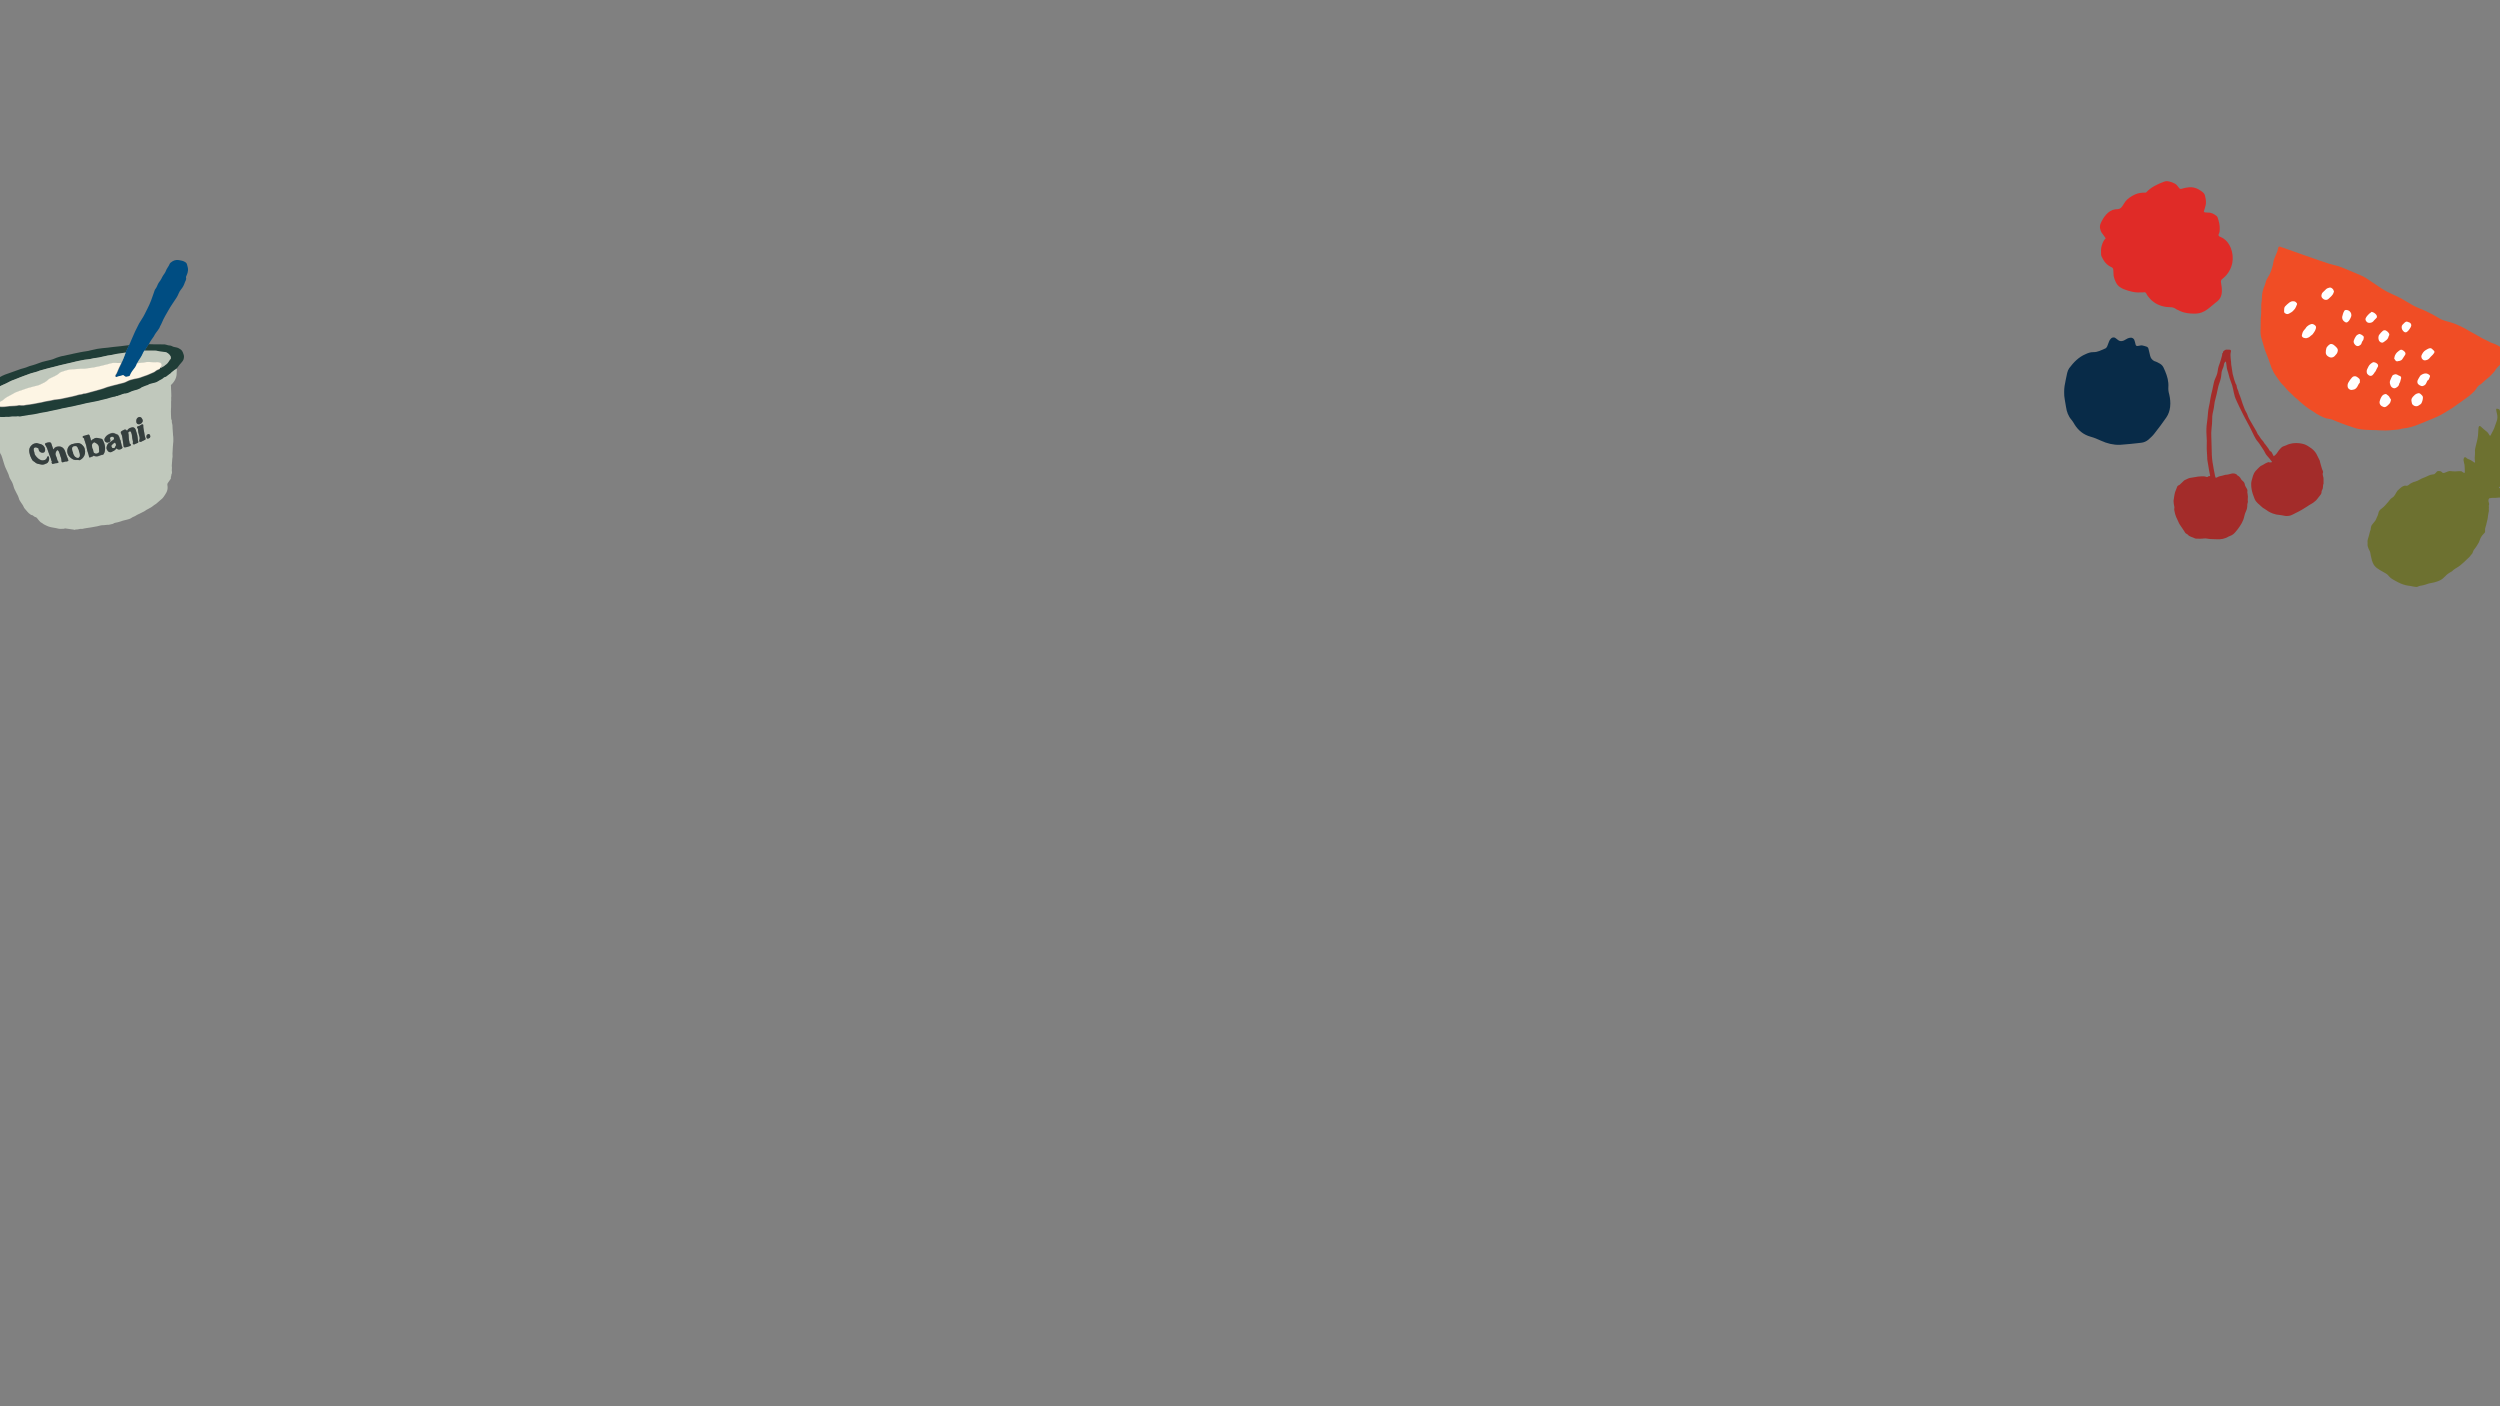 <?xml version="1.0" encoding="utf-8"?>
<!-- Generator: Adobe Illustrator 26.4.1, SVG Export Plug-In . SVG Version: 6.00 Build 0)  -->
<svg version="1.1" id="Layer_1" xmlns="http://www.w3.org/2000/svg" xmlns:xlink="http://www.w3.org/1999/xlink" x="0px" y="0px"
	 viewBox="0 0 2560 1440" style="enable-background:new 0 0 2560 1440;" xml:space="preserve">
<rect x="0" y="0" width="2560" height="1440" fill="#808080" stroke="none"/>
<style type="text/css">
	.st0{fill:#A32C2A;}
	.st1{fill:#F04D25;}
	.st2{fill:#FFFFFF;}
	.st3{fill:#6D7130;}
	.st4{fill:#082B48;}
	.st5{fill:#E02B27;}
	.st6{fill:#C0C8BC;}
	.st7{fill:#203D37;}
	.st8{fill:#004D82;}
	.st9{fill:#353F3E;}
	.st10{fill:#FDF5E4;}
</style>
<g id="Layer_1_00000157295404647369480130000004645779443785618575_">
</g>
<g id="Layer_2_00000176728047264677941910000005641841206081900676_">
	<path class="st0" d="M2326.5,473.2c0-0.2,0-0.4-0.1-0.5c-0.7-1.1-4.1-5.2-5.1-6.2c-0.7-0.7-1.2-1.7-1.7-2.5
		c-0.5-0.8-0.8-1.7-1.3-2.5c-1.6-2.5-3.2-4.9-4.8-7.3c-0.4-0.6-0.8-1.1-1.2-1.6c-1.7-1.8-2.9-3.9-4-6.1c-1.5-3.1-2.9-6.1-4.5-9.2
		c-1.1-2.2-2.3-4.3-3.5-6.5c-0.8-1.7-1.7-3.2-2.6-4.9c-1.6-3.2-3.2-6.3-4.7-9.5c-1.2-2.7-2.6-5.3-3.7-8c-0.6-1.3-1-2.7-1.3-4.1
		c-0.5-1.7-0.9-3.6-1.2-5.4c-0.6-3-1.4-5.8-2.6-8.6c-0.8-2.1-1.5-4.2-2-6.5c-0.3-1.4-0.7-2.7-1.2-4.1c-0.7-1.9-0.8-3.8-1.1-5.8
		c-0.1-0.9-0.2-1.9-0.4-2.8c-0.1-0.3-0.2-0.6-0.4-1c-1.1,1-1.7,2-1.8,3.4c-0.2,1.8-1,3.6-1.7,5.2c-0.6,1.4-0.8,2.9-0.9,4.4
		c-0.2,3.3-1,6.4-2.2,9.5c-0.7,1.7-1,3.6-1.5,5.6c-0.4,1.8-0.8,3.7-1.2,5.6c-0.6,2.4-1.2,4.7-1.8,7.1c-0.1,0.3-0.2,0.7-0.2,1
		c-0.4,4-1.2,8-2.1,11.9c-0.3,1.7-0.5,3.4-0.4,5.1c0,3.4-0.3,6.8-0.7,10.2c-0.3,2.8-0.4,5.7-0.2,8.5c0.2,3.5,0.2,7,0.3,10.4
		c0.1,2.6,0.1,5.1,0.2,7.8c0.2,4.8,1,9.6,1.9,14.3c0.5,2.4,0.9,4.8,1.4,7.2c0.1,0.6,0.3,1.2,0.5,1.7c0.7,0.3,1.3,0.1,1.8-0.3
		c1-0.7,2.1-0.9,3.2-1.2c1.5-0.2,2.9-0.7,4.3-1.1c0.2-0.1,0.5-0.2,0.8-0.2c2.2,0,4.1-0.7,6.2-1.2c1.7-0.4,3.4-0.3,4.9,0.6
		c0.3,0.2,0.7,0.3,0.8,0.8c0.1,0.2,0.5,0.5,0.7,0.6c1.6,0.8,2.7,2,3.4,3.6c0.2,0.3,0.5,0.7,0.7,0.9c0.7,0.6,1.3,1.2,1.9,1.8
		c0.6,0.7,1.1,1.4,1.2,2.3c0.2,1.6,1,3,1.8,4.2c0.7,1.1,1.2,2.2,0.9,3.6c-0.1,0.7,0,1.5,0.2,2.2c0.4,1.9,0.5,3.7,0.2,5.6
		c-0.1,0.4-0.1,0.8,0,1.2c0.3,1.1,0.2,2.1-0.2,3c-0.4,1.1-0.2,2.2-0.3,3.2c-0.1,1.7-0.5,3.2-1.2,4.7c-0.8,1.7-1.5,3.4-1.8,5.2
		c-1,5.2-3.8,9.5-7,13.7c-0.7,0.9-1.5,1.8-2.2,2.7c-1.4,1.7-3.2,3.1-5.2,3.8c-0.6,0.2-1.2,0.4-1.7,0.7c-3.8,2.4-8,3.1-12.4,2.8
		c-1.9-0.1-3.8-0.1-5.7-0.2c-1.4-0.1-2.8-0.2-4.2-0.5c-1-0.2-2-0.2-3.1-0.1c-2.5,0.4-5.1,0.2-7.5,0.2c-0.8,0-1.7-0.2-2.5-0.7
		c-0.8-0.5-1.9-0.7-2.8-1.1c-1.3-0.5-2.7-1.1-3.6-2.3c0-0.1-0.1-0.1-0.2-0.2c-0.9-0.7-2.2-1-2.7-2.1c-0.5-1-1.1-1.8-1.7-2.7
		c-1.2-1.7-2.4-3.5-3.5-5.2c-0.6-0.9-1.1-1.9-1.5-2.9c-1.4-3.2-3.2-5.6-4.3-12.3c-0.1-1.3,0.2-1.9,0.2-2.7c-0.1-1-1.4-5.4-0.6-8.5
		c0.5-2.5,0.5-4.4,0.9-5.4c0.2-0.5,0.2-1.1,0.4-1.6c0.5-1.5,2.2-5.8,2.3-5.9c0.5-0.5,0.8-1,1.6-1.2c0.7-0.2,1.3-0.8,1.9-1.5
		c1-1.1,2.2-1.8,3.1-3c0.2-0.2,0.5-0.5,0.8-0.6c1.3-0.7,2.7-1.2,4.1-1.9c0.4-0.2,0.9-0.3,1.4-0.4c2.8-0.5,5.6-0.9,8.5-1.4
		c2-0.3,4.1-0.2,6.1-0.2c0.6,0,1.2,0.2,1.7,0.4c0.9,0.3,1.7,0.5,2.4-0.3c0.6-0.7,1.3-0.1,2-0.5c0-0.3-0.1-0.7-0.2-1.1
		c-0.3-1.6-0.7-3.1-0.9-4.6c-0.6-3.4-1.2-6.9-1.7-10.3c-0.2-0.9-0.2-1.9-0.2-2.8c-0.2-2.9-0.3-5.9-0.5-8.8c-0.1-0.9-0.1-1.7,0-2.7
		c0.2-3.8,0.1-7.6-0.2-11.4c-0.3-4.4-0.2-8.8,0.5-13.3c0.5-3.2,0.7-6.5,1-9.8c0.2-2.2,0.5-4.3,1-6.5c0.5-2.3,1-4.6,1.3-7
		c0.5-3.5,1.4-6.8,2.2-10.2c0.5-2.1,0.9-4.1,1.3-6.2c0.4-2,1-4,1.9-5.8c1.2-2.4,2-4.9,2.3-7.5c0.3-2.8,1.2-5.5,2.2-8
		c0.9-2.4,1.5-5,2.2-7.5c0.2-0.4,0-0.9,0.1-1.4c0-0.2,0.1-0.7,0.2-0.7c0.8-0.4,0.6-1.3,0.9-2c0.5-0.3,1-0.7,1.4-1.1
		c0.7-0.6,1.4-0.7,2.2-0.7c0.9,0.1,1.9,0.1,2.8,0.1c1.2,0,1.7,0.7,1.5,1.8c-0.6,2.3-0.6,4.7-0.3,7c0.2,2.2,0.6,4.5,0.6,6.7
		c0,0.4,0.1,0.8,0.2,1.2c0.4,2.6,0.8,5.1,1.2,7.7c0,0.2,0,0.4,0.1,0.6c0.8,2.3,1.1,4.7,2,7c0.2,0.7,0.5,1.2,0.7,1.9
		c0.1,0.3,0.2,0.7,0.3,0.9c0.9,1,1.1,2.2,1.2,3.4c0.1,1.1,0.6,2,1,2.9c0.3,0.7,0.7,1.5,0.8,2.3c0.1,0.7,0.3,1.3,0.6,1.9
		c1.4,3.1,2.3,6.4,3.4,9.6c0.2,0.9,0.7,1.8,1,2.7c0.4,1.1,0.8,2.2,1.2,3.2c0.4,0.8,0.7,1.7,1.3,2.6c0.7,1.1,1.2,2.2,1.6,3.3
		c0.9,2.7,2.2,5.1,3.7,7.5c1.2,1.9,2.3,3.8,3.4,5.8c1.2,2.1,2.5,4.1,3.3,6.3c0,0.1,0.1,0.2,0.1,0.2c1.7,1.7,2.6,4.1,4.3,5.9
		c0.9,0.9,1.8,1.9,2.3,3.1c0.1,0.2,0.2,0.4,0.3,0.5c1.2,1.1,2,2.6,3,3.8c0.8,1.1,1.7,2.2,2.2,3.4c0.2,0.4,0.5,0.8,1,0.9
		c0.7,0.1,1,0.7,1.3,1.2c0.4,0.7,0.8,1.6,1.2,2.3c0.2,0.5,0.5,0.9,0.8,1.5c1.2-0.7,2.1-1.8,3-2.8c0.8-1,1.5-2.2,2.2-3.2
		c0.2-0.4,0.6-0.7,0.9-1.1c0.7-0.7,2.1-2.6,4.1-3.2c0.8-0.3,1.7-0.5,2.5-0.9c4.4-2.2,9.1-2.7,13.9-2.1c1.6,0.2,3.1,0.6,4.6,1
		c1.3,0.4,2.4,1,3.6,1.7c1.2,0.9,2.7,1.7,3.9,2.6c2,1.6,3.7,3.3,5,5.6c1.1,2.1,2.1,4.1,3.1,6.2c0.2,0.3,0.3,0.6,0.4,0.9
		c0.3,2.2,1.2,4.3,1.7,6.5c0.3,1.2,0.7,2.5,1.3,3.6c0.3,0.7,0.5,1.3,0.2,1.9c-0.5,1.4-0.2,2.7,0.2,4c0.3,0.8,0.4,1.7,0.4,2.6
		c0,1.3,0,2.7,0,4.1c0,0.3,0.1,0.7-0.1,1c-0.5,1-0.4,2.2-0.5,3.2c-0.1,1.1-0.2,2-0.8,2.9c-0.3,0.6-0.7,1.2-0.6,1.9
		c0.1,1.9-1.1,3.2-2.2,4.5c-0.5,0.7-1,1.2-1.5,1.9c-0.6,0.9-1.3,1.7-2.1,2.5c-1.8,1.7-3.9,3.2-6.1,4.3c-0.7,0.3-1.2,0.7-1.9,1.2
		c-0.6,0.3-1.2,0.7-1.7,1.1c-1.6,1-3.2,1.9-4.7,2.9c-0.9,0.6-1.9,1.1-2.9,1.6c-2.3,1.2-4.6,2.3-6.9,3.5c-1.1,0.5-2.1,1-3.3,1.1
		c-0.7,0.1-1.3,0.2-2,0.2c-0.8,0-1.7,0-2.4-0.2c-2.3-0.5-4.6-0.8-7-1.1c-1-0.1-2-0.2-3-0.6c-3.2-0.8-6.1-2.2-8.8-4.2
		c-0.6-0.4-1.2-0.7-1.7-1.1c-1.5-0.9-2.9-1.8-4.1-3.1c-0.9-1-2-1.8-3-2.7c-1.4-1.3-2.6-2.8-3.3-4.6c-1.4-3.2-2.5-6.6-3.1-10.1
		c-0.3-1.7-0.4-3.5-0.4-5.2c0-2.1,0.7-4.1,1.2-6c0.4-1.7,1-3.4,1.8-5c0.5-0.8,1-1.7,1.6-2.3c1.4-1.7,3.1-3.1,4.6-4.6
		c0.2-0.2,0.5-0.4,0.8-0.6c1.7-0.6,3.2-1.7,4.6-2.5c1-0.6,2.1-0.9,3.2-1.3C2324.6,473.8,2325.5,473.5,2326.5,473.2z"/>
	<path class="st1" d="M2568.3,361.3c-1-0.8-2.2-1.7-3.2-2.4c-0.4-0.3-1-0.6-1.4-1c-0.8-1-1.9-1.5-2.9-2.2c-2.8-2.1-6-3.5-9.3-4.6
		c-0.8-0.2-1.7-0.7-2.4-1.1c-0.6-0.2-1.2-0.6-1.8-0.9c-3.6-1.7-7-3.4-10.4-5.5c-1.2-0.7-2.3-1.4-3.5-2c-2.8-1.4-5.5-3-8.2-4.6
		c-6.6-3.7-13.4-6.6-20.8-8.3c-2.2-0.5-4.2-1.3-6.2-2.5c-3-1.8-6-3.6-9-5.1c-3.9-2.1-7.9-3.8-11.9-5.4c-2.2-0.8-4.3-1.8-6.4-3
		c-2.3-1.3-4.6-2.7-7-4.1c-3.3-2.1-6.8-3.9-10.4-5.6c-2.7-1.2-5.2-2.5-7.9-3.7c-2.3-1.1-4.6-2.4-6.7-3.8c-3.7-2.5-7.5-5-11.2-7.5
		c-1.6-1.1-3.2-2.1-4.8-3.2c-3.6-2.3-7.6-3.7-11.5-5.4c-3.5-1.5-7-3-10.5-4.4c-2.2-0.9-4.3-1.8-6.6-2.5c-2.8-0.8-5.6-1.4-8.5-2.2
		c-4.9-1.3-49.8-17.3-50.6-17.6c-0.3-0.1-0.7-0.2-1-0.2c-0.4-0.1-0.9,0.2-1.1,0.7c-0.1,0.2-0.2,0.4-0.2,0.7
		c-0.5,2.7-1.5,5.1-2.6,7.6c-0.5,1.2-1,2.2-1.4,3.4c-0.2,0.7-0.6,1.5-0.7,2.2c-0.5,3.5-1.3,6.8-2.5,10c-0.8,2.2-1.7,4.4-3.1,6.4
		c-1.2,1.9-2.2,3.9-2.7,6.1c-0.2,1.2-0.7,2.3-1.2,3.5c-1.5,3.6-2.4,7.5-2.5,11.4c0,1.2,0,2.2-0.2,3.3c-0.5,2.7-0.6,5.3-0.5,8
		c0,2.8,0,5.6-0.3,8.4c-0.2,1-0.2,2-0.2,3c-0.1,3.7-0.2,7.4-0.2,11.1c-0.1,3.1,0.2,6.1,1.2,9c0.7,2.2,1.4,4.5,2,6.8
		c0.8,3.2,1.9,6.2,3.2,9.2c1.3,3.2,2.5,6.5,3.6,9.8c0.4,1.2,0.8,2.6,1.3,3.8c0.7,1.6,1.5,3,2.2,4.5c0.3,0.6,0.6,1.2,1,1.7
		c1.6,2.3,3.2,4.6,4.8,6.9c0.9,1.2,1.8,2.6,3,3.6c1.4,1.3,2.7,2.7,3.8,4.2c1.2,1.6,2.7,2.9,4.2,4.3s3,2.7,4.3,4.2
		c1.5,1.5,3.5,2.5,4.7,4.2c3.2,2.5,6.1,5.3,9.5,7.6c0.6,0.4,1.1,0.7,1.7,1.2c2.2,1.4,4.5,2.6,6.5,4.2c0.3,0.2,0.7,0.5,1.2,0.7
		c2.1,1.3,4.3,2.3,6.6,3.3c1.6,0.7,3.2,1.2,4.8,1.3c1.8,0.2,3.5,0.7,5.1,1.4c1,0.5,2.1,0.9,3.1,1.3c3.3,1.3,6.6,2.7,10,3.8
		c2.7,0.9,5.3,1.7,8,2.7c2.3,0.8,4.7,1.4,7.1,1.7c2.9,0.4,5.8,0.5,8.7,0.6c2.7,0.1,5.4,0.1,8,0.2v0.1c0.1,0,0.2,0,0.3,0
		c2.7,0.1,5.4,0.2,8,0.2c4.5,0,9-0.7,13.4-1c1.1-0.1,2.2-0.6,3.2-0.8c0.4-0.1,0.9-0.2,1.3-0.2c5.8-0.6,11.4-2.2,16.8-4.5
		c5-2,10-4.1,14.9-6.1c3.4-1.5,6.8-3,10-5c1.9-1.2,3.8-2.4,5.8-3.5c1.1-0.6,2.1-1.2,3.2-2c4.5-3.2,9-6.4,13.4-9.5
		c2.2-1.6,4.3-3.2,6.3-5c1.8-1.7,3.6-3.3,4.9-5.5c1-1.6,2.2-3.1,4-4c0.4-0.2,0.7-0.5,1.1-0.8c2.8-2.5,5.6-5.2,8.6-7.5
		c0.4-0.3,0.8-0.7,1.2-1.2c1.7-2.1,3.9-3.7,5.1-6.3c0.2-0.3,0.4-0.6,0.7-0.8c1.1-1.2,2.1-2.4,3.2-3.4c1.9-1.7,3.4-3.6,4.7-5.6
		c0.8-1.3,1.8-2.6,2.9-3.6c0.2-0.2,0.5-0.5,0.7-0.7C2569.2,363.1,2569.2,362.1,2568.3,361.3z"/>
	<path class="st2" d="M2352.1,311.8l-0.4,0.9c-0.4,1-0.8,2.1-1.4,3c-0.3,0.6-0.7,1.1-1.2,1.5c-0.2,0.2-0.3,0.4-0.5,0.6
		c-1.2,1.5-2.8,2.3-4.4,3.2l-0.4,0.2c-0.6,0.3-1.1,0.4-1.7,0.4c-0.7,0-1.6-0.3-2.3-0.9c-0.7-0.5-1-1.2-0.9-1.9
		c0.1-0.6,0.1-1.2,0.1-1.8v-0.8c0.1-1,0.4-1.9,1.1-2.6l0.2-0.2c0.5-0.5,1-1.1,1.6-1.6c0.8-0.7,1.7-1.4,2.4-2
		c0.2-0.2,0.4-0.3,0.7-0.4c0.1-0.1,0.2-0.2,0.3-0.2c1.2-0.7,2.5-0.9,4.1-0.6c1,0.2,1.9,0.9,2.6,1.9
		C2352.2,311,2352.2,311.4,2352.1,311.8z"/>
	<path class="st2" d="M2371.4,336.6c-0.5,1.5-1,2.7-1.9,3.8c-0.3,0.3-0.6,0.7-0.8,1.1c-0.1,0.2-0.2,0.3-0.3,0.5l-0.1,0.1
		c-0.2,0.2-0.2,0.2-0.3,0.3c-0.2,0.2-0.5,0.6-0.8,0.7c-0.7,0.4-1.2,1-1.7,1.4c-0.9,0.9-2.1,1.3-3,1.6c-0.4,0.2-0.9,0.2-1.4,0.2
		c-0.7,0-1.4-0.2-2.2-0.4c-0.5-0.2-0.9-0.6-1.2-0.8c-0.5-0.5-0.7-1.1-0.6-1.7c0.3-1.6,0.7-3.4,1.9-4.9c0.3-0.4,0.7-0.8,1-1.2
		c0.6-0.7,1.2-1.3,1.6-2.1l0.1-0.2c1.4-1.4,3.1-2.7,5.3-3.2c0.4-0.1,0.9-0.1,1.3,0.1c0.6,0.2,1.1,0.3,1.6,0.7
		C2371.2,333.6,2372.1,334.2,2371.4,336.6z"/>
	<path class="st2" d="M2379.4,306.4L2379.4,306.4c-2.2-1.5-2.7-2.9-2-5.1c0.3-0.9,0.7-1.7,1.4-2.2c0.4-0.4,0.9-0.8,1.3-1.2
		c0.6-0.6,1.2-1.1,1.7-1.7c1-1,2.3-1.3,3.6-1.7h0.2c0.6-0.2,1.3,0,1.9,0.4c0.8,0.5,1.7,1.2,2.1,2.5c0.1,0.2,0.1,0.4,0.2,0.6l0.2,0.6
		l-0.2,0.6c-0.1,0.2-0.1,0.2-0.2,0.4c-0.4,1.4-1.2,2.6-2.2,3.6c-0.7,0.6-1.2,1.2-1.9,1.8c-0.4,0.4-0.9,0.8-1.3,1.2
		c-0.7,0.6-1.5,0.9-2.3,0.9S2380,306.9,2379.4,306.4z"/>
	<path class="st2" d="M2393.9,359.4c-0.2,1.2-0.7,2.5-1.7,3.5c-0.1,0.1-0.1,0.1-0.2,0.2l0,0l-1.2,1.4c-0.9,1-2.2,1.6-3.7,1.6l0,0
		c-0.8,0-1.6-0.2-2.2-0.6c-0.4-0.2-0.7-0.4-1.2-0.7c-1.2-0.8-2-2.1-2.1-3.5c-0.1-1.6,0.2-3.1,0.6-4.7c0.1-0.3,0.2-0.7,0.5-1.1
		c0.8-1.1,1.7-2.1,3-2.9c0.6-0.4,1.2-0.5,2-0.3c0.7,0.2,1.3,0.3,1.9,0.8c1,0.8,2.2,1.7,3.2,2.9c0.6,0.6,0.9,1.3,1.1,2.1
		C2393.9,358.4,2394,359,2393.9,359.4z"/>
	<path class="st2" d="M2402.7,330.2c-0.3,0-0.7-0.1-1-0.2c-2-1.1-3.1-2.5-3.3-4.4c-0.1-0.5,0-0.8,0-1.2c0.5-2,1-4.1,2.1-6
		c0.4-0.7,1.1-0.9,1.5-1c0.2,0,0.5,0,0.7,0c2.2,0,4.3,1.6,4.9,3.8c0.3,1.2,0.3,2.2-0.1,3.2c-0.6,1.5-1.3,2.9-2.2,4.1l-0.1,0.1
		c-0.1,0.1-0.2,0.2-0.3,0.3c-0.2,0.2-0.6,0.6-0.9,0.8C2403.6,330.2,2403.1,330.2,2402.7,330.2z"/>
	<path class="st2" d="M2416.5,390.6c0,0.2,0,0.3,0,0.5v0.7l-0.2,0.2c-0.7,0.7-1.2,1.5-1.8,2.8c-0.4,1.1-1.2,2.1-2,2.9
		c-0.7,0.7-1.7,1.2-2.7,1.3l-0.5,0.1c-0.4,0.1-0.8,0.1-1.2,0.2c-0.1,0-0.2,0-0.3,0c-0.9,0-1.7-0.3-2.5-1c-0.6-0.5-1-1.1-1.2-1.8
		c-0.4-1.7-0.2-3.4,0.7-4.9c0.9-1.7,2.2-3.4,3.7-5.1c0.7-0.7,1.3-1.1,2.2-1.2c0.9-0.2,1.7,0,2.4,0.4c0.2,0.1,0.3,0.2,0.5,0.3
		c0.3,0.2,0.7,0.4,1,0.7l0.4,0.3C2416.5,388.3,2416.6,388.5,2416.5,390.6z"/>
	<path class="st2" d="M2420.5,345.8l-0.1,0.6c-0.1,0.3-0.2,0.7-0.2,1.1c-0.1,0.3-0.2,0.7-0.5,1.1c-0.7,0.8-1.2,1.7-1.5,2.9
		c-0.3,1.1-0.9,1.7-1.9,2.2c-0.1,0-0.2,0.1-0.3,0.2c-0.2,0.1-0.2,0.2-0.4,0.2c-0.4,0.2-0.8,0.3-1.3,0.3c-0.7,0-1.3-0.2-2-0.7
		c-0.1-0.1-0.2-0.2-0.3-0.3l-0.4-0.4c-0.2-0.2-0.4-0.4-0.6-0.7c-0.8-1.2-1.1-2.4-0.7-3.6c0.6-1.7,1.3-3.2,2.2-4.4
		c0.7-1.1,1.8-1.7,3-2.2c0.4-0.2,0.9-0.2,1.2,0c1.3,0.4,2.5,1.2,3.5,2.2C2420.5,344.8,2420.6,345.3,2420.5,345.8z"/>
	<path class="st2" d="M2422.5,325.8c0.8-1.8,2.2-3.2,3.5-4.5c0.5-0.5,1-0.8,1.6-1.2c0.2-0.2,0.5-0.4,0.7-0.6l0.2-0.2l0.3,0.1
		c1.7,0.4,3.2,1.3,4.5,2.9c0.5,0.7,0.7,1.4,0.7,2.2c-0.1,0.6-0.3,1.1-0.8,1.4c-0.7,0.6-1.3,1.2-2,2c-0.3,0.4-0.7,0.7-1,1.2
		c-1,1-2.2,1.5-4,1.5c-0.1,0-0.2,0-0.2,0c-1.3,0-2.5-0.7-3.2-2C2422.2,327.7,2422.1,326.7,2422.5,325.8z"/>
	<path class="st2" d="M2435.1,375.2l-0.6,1.1c-0.3,0.7-0.7,1.4-1.1,2.1l-0.2,0.5c-0.5,1-1,2.1-1.9,2.8c-0.1,0.1-0.2,0.2-0.2,0.3
		l0.1,0.1l-0.8,1c-0.3,0.4-0.7,0.7-1,1.1c-0.5,0.5-1.2,0.7-1.9,0.7c-0.6,0-1.2-0.2-1.7-0.5c-0.7-0.5-1.3-1-1.7-1.6
		c-0.2-0.2-0.4-0.7-0.5-1.2c-0.2-1.2-0.2-2.2,0.2-3.1c0.2-0.4,0.4-0.8,0.6-1.3c0.3-0.7,0.7-1.5,1.1-2.2c0.9-1.6,2.4-2.9,4.2-3.9
		c0.4-0.2,0.8-0.2,1.1-0.2c1.7,0.2,3.1,1,4.1,2.3C2435.2,374,2435.3,374.6,2435.1,375.2z"/>
	<path class="st2" d="M2435.8,343.8c0.1-0.2,0.2-0.6,0.4-0.8c1.2-1.7,2.4-3,3.7-4.1c0.5-0.4,1-0.7,1.6-0.7c0.7-0.1,1.4,0,1.9,0.4
		c0.3,0.2,0.7,0.5,1,0.7l0.4,0.3l0.4,0.4c0.2,0.2,0.5,0.6,0.7,0.8c1.2,1.4,0.7,2.5,0.3,3.1c-0.2,0.2-0.2,0.6-0.4,1
		c-0.1,0.2-0.2,0.5-0.2,0.7c-0.4,1.1-1.1,2-2,2.7c-0.9,0.7-1.7,1.3-2.7,2c-0.2,0.2-0.7,0.3-1,0.5c-0.2,0.1-0.4,0.1-0.7,0.1
		c-0.2,0-0.2,0-0.4-0.1c-1.1-0.2-1.9-0.8-2.5-1.6C2435.5,347.6,2435.2,345.8,2435.8,343.8z"/>
	<path class="st2" d="M2448.3,409.8c-0.3,1.5-0.7,2.9-1.9,4c-0.1,0.1-0.1,0.1-0.2,0.2l-0.2,0.2c-0.7,0.8-1.7,1.6-2.6,2.2
		c-0.6,0.3-1.2,0.5-1.7,0.5s-1-0.2-1.5-0.4l-0.4-0.2c-0.2-0.2-0.5-0.2-0.7-0.3c-1.5-0.7-2.8-2.8-2.4-4.7c0.6-2.6,1.5-4.5,2.7-6.1
		c0.7-0.8,1.7-1.4,3-1.7c0.5-0.1,1.1,0,1.5,0.3l0.2,0.2c1.2,0.8,2.4,1.7,3,3.2l0.1,0.2c0.1,0.2,0.2,0.5,0.4,0.7
		C2448,408.2,2448.4,408.9,2448.3,409.8z"/>
	<path class="st2" d="M2458.7,387.5c-0.1,0.2-0.2,0.5-0.2,0.7s-0.2,0.4-0.2,0.7c-0.1,0.2-0.2,0.6-0.2,0.8c-0.2,0.9-0.4,1.9-1.1,2.7
		c-0.1,0.2-0.2,0.5-0.2,0.7c-0.3,2.1-1.9,3.2-3.3,4c-0.6,0.3-1.1,0.5-1.7,0.5c-0.8,0-1.7-0.3-2.5-1c-0.7-0.6-1.2-1.2-1.4-2
		c-0.1-0.2-0.2-0.4-0.2-0.6c-0.7-1.7-0.7-3.3,0-4.8c0.2-0.5,0.4-1,0.7-1.6c0.2-0.4,0.3-0.8,0.5-1.2c0.2-0.5,0.5-0.9,0.7-1.3l0.4-0.7
		c0.4-0.5,1-0.7,1.4-0.7c0.2,0,0.2-0.1,0.4-0.2c1-0.4,2-0.3,3,0.2c1,0.6,2,1.1,2.9,1.4C2458.5,385.4,2459,386.5,2458.7,387.5z"/>
	<path class="st2" d="M2462.9,363.3c-1,1.6-2,3.1-3,4.6c-0.3,0.5-0.8,0.8-1.3,1.1c-0.9,0.5-1.9,0.7-2.9,0.8
		c-0.3,0.1-0.7,0.1-0.9,0.2c-0.1,0-0.2,0-0.3,0c-0.5,0-1.1-0.3-1.5-0.8c-0.2-0.4-0.5-0.8-0.8-1.2l-0.6-0.9l0.1-0.2
		c0.1-0.3,0.2-0.6,0.2-0.9c0.2-0.7,0.2-1.3,0.5-1.9c0.6-1.3,1.2-2.3,2.1-3.2c1.1-1,2.2-1.8,3.2-2.5c0.6-0.4,1.3-0.4,2.1-0.1
		c1.1,0.6,2.1,1.2,2.8,2.2C2463.3,361.2,2463.4,362.4,2462.9,363.3z"/>
	<path class="st2" d="M2467.7,336.4c-0.2,0.4-0.6,0.8-0.8,1.2c-0.7,1.1-1.6,1.9-2.6,2.5c-0.3,0.2-0.7,0.2-1.1,0.2
		c-0.5,0-0.9-0.2-1.3-0.4c-1.6-1.2-2.5-2.7-2.6-4.6c-0.1-1.1,0.2-2,0.8-2.7c0.2-0.2,0.4-0.5,0.7-0.7l0.3-0.3
		c0.2-0.2,0.5-0.4,0.7-0.7c0.5-0.5,1.1-1.1,1.8-1.4c0.5-0.2,1-0.2,1.4-0.1c0.7,0.2,1.2,0.4,1.9,0.7c1,0.3,1.7,1,2,1.9
		c0.2,0.3,0.2,0.6,0.2,0.9c0,0.4,0.1,1-0.2,1.3C2468.7,335,2468.2,335.6,2467.7,336.4z"/>
	<path class="st2" d="M2480.8,409.4c-0.2,1-0.5,1.7-0.8,2.5c-0.2,0.3-0.2,0.6-0.4,0.9c-0.2,0.3-0.4,0.7-0.8,1
		c-0.8,0.6-1.5,1.1-2.2,1.5c-0.7,0.5-1.6,0.7-2.4,0.7c-0.2,0-0.6,0-0.8-0.1c-1.2-0.2-2.2-0.8-3-1.7c-0.2-0.3-0.5-0.7-0.6-1.2
		c-0.1-0.3-0.1-0.7-0.2-1c-0.1-0.3-0.1-0.7-0.2-1c-0.5-2,0.4-3.5,1.2-4.4c0-0.1,0.1-0.1,0.1-0.2l0,0l1.1-1.1l1.2-1.2
		c1-0.8,2.2-1.2,3.1-1.4c0.9-0.2,1.8,0,2.5,0.7c0.4,0.3,0.7,0.7,1,0.9C2481.3,406,2481.3,406.4,2480.8,409.4z"/>
	<path class="st2" d="M2488.1,386.1l-0.2,0.4c-0.2,0.5-0.3,0.9-0.5,1.4c-0.3,0.7-0.7,1.4-1.5,1.7c-0.2,0.1-0.3,0.3-0.5,0.7l-0.3,0.7
		c-0.2,0.6-0.5,1.2-0.8,1.7c-0.7,1.5-2.1,2.3-3.9,2.7c-0.1,0-0.2,0-0.2,0c-0.4,0-0.8-0.1-1-0.2c-0.4-0.2-0.9-0.4-1.5-0.7
		c-0.2-0.2-0.5-0.3-0.8-0.6l-0.3-0.2c-0.9-0.7-1.3-1.8-1.2-3.1c0.1-0.7,0.2-1.3,0.6-1.8c0.3-0.6,0.6-1.1,0.9-1.7
		c0.3-0.6,0.7-1.2,1.1-1.8c0.2-0.3,0.4-0.7,0.7-0.9c1.6-1.2,3.1-1.8,4.7-2c1.4-0.1,2.7,0.3,4.1,1.4
		C2488.3,384.4,2488.6,385.2,2488.1,386.1z"/>
	<path class="st2" d="M2492.5,361.5c-0.5,0.7-0.9,1.2-1.3,1.7c-0.3,0.4-0.7,0.7-1.1,1.1l-0.9,0.9l0,0l-0.2,0.2
		c-0.5,0.5-1,1.1-1.4,1.6c-1.2,1.4-2.9,1.8-4.2,2c-0.2,0-0.3,0-0.5,0c-0.9,0-1.7-0.4-2.4-1.2c-0.3-0.4-0.7-0.9-0.8-1.4
		c-0.3-0.8-0.4-1.7-0.1-2.4c0.8-1.9,2-4.2,4.5-5.6c0.3-0.2,0.6-0.3,0.9-0.5c0.9-0.5,1.7-1.1,2.9-1.3c0.6-0.1,1.5-0.2,2.4,0.6
		c0.7,0.6,1.4,1.2,2.2,2.1C2493,359.8,2493,360.8,2492.5,361.5z"/>
	<path class="st3" d="M2544.5,545.3c-0.3,0.4-0.7,0.9-1.2,1.3c-2.1,2-3.5,4.5-4.3,7.2c-0.4,1.2-0.9,2.3-1.7,3.4
		c-0.5,0.7-0.9,1.5-1.4,2.2c-0.3,0.6-0.7,1.2-1.2,1.7c-1.2,1.3-2.1,2.8-2.6,4.6c-0.2,0.7-0.7,1.4-1.2,2c-0.2,0.2-0.7,0.5-0.8,0.8
		c-0.8,1.5-2.2,2.5-3.3,3.6c-2.4,2.5-5,4.7-7.6,6.9c-0.7,0.6-1.6,1.2-2.4,1.7c-1.9,1.2-3.9,2.2-5.5,3.9c-0.6,0.6-1.4,1-2.2,1.4
		c-1.9,1.1-3.6,2.3-5.1,4c-0.3,0.3-0.7,0.7-1.1,1c-1.9,2.2-4.5,3.5-7.1,4.4c-2,0.7-4.1,1.3-6.2,1.6c-1.6,0.2-3.1,0.6-4.6,1.2
		c-1.4,0.6-2.8,0.8-4.2,1.2c-1.7,0.3-3.5,0.5-5.1,1.4c-0.6,0.3-1.3,0.3-2,0.2c-0.9-0.1-1.7-0.2-2.6-0.4c-1.7-0.4-3.5-0.7-5.2-0.9
		c-3.5-0.5-6.8-1.7-10-3.3c-1.7-0.8-3.4-1.9-5.1-2.8c-1.9-1-3.6-2.3-5-4.1c-0.8-1-1.7-1.8-2.9-2.4c-1.8-1.1-3.7-2.2-5.6-3.2
		c-1-0.6-2-1.2-2.9-1.9c-2.1-1.4-3.6-3.3-4.6-5.6c-0.4-0.9-0.7-1.7-1-2.7c-0.2-1.4-0.7-2.8-1-4.2c-0.2-0.9-0.4-1.9-0.5-2.9
		s-0.4-1.9-0.9-2.7c-0.5-0.9-1-1.9-1.3-2.9c-0.5-1.2-0.9-2.6-0.7-4c0-0.2,0-0.4,0-0.6c-0.2-1.7-0.1-3.2,0.5-4.9
		c0.7-2,1.1-4.1,1.7-6.2c0.1-0.4,0.1-0.8,0.3-1.2c0.6-1,0.7-2,0.8-3.1c0.1-0.6,0.2-1.2,0.3-1.7c0.2-0.8,0.6-1.7,1.2-2.3
		c0.9-1,1.7-2.2,2.6-3.2c0.5-0.6,1-1.2,1.2-2c0.6-1.3,1.2-2.7,1.8-4c0.3-0.6,0.4-1.3,0.6-2c0.3-2.1,1.4-3.6,3.1-4.8
		c2.9-2.1,5.1-4.8,7.4-7.5c0.4-0.5,0.8-1.1,1.2-1.6c0.7-0.9,1.5-1.7,2.6-2.3c1.1-0.6,1.8-1.4,2.5-2.5c0.5-0.8,1-1.7,1.5-2.6
		c0.7-1.4,1.7-2.6,3-3.6c0.7-0.6,1.5-1.2,2.2-1.9c0.9-0.8,2-1.2,3.2-1.6c0.6-0.2,1.2-0.1,1.7,0c0.9,0.2,1.8-0.1,2.5-0.7
		c2-1.8,4.3-2.9,7-3.6c1.5-0.4,2.9-1.1,4.3-1.9c1.4-0.8,2.9-1.6,4.5-2.1c1.5-0.5,2.9-1.2,4.3-1.9c1.3-0.7,2.7-1.1,4.1-1.3
		c0.6-0.1,1.2-0.2,1.7-0.2c0.3-0.1,0.7-0.2,1-0.5c0.7-0.7,1.4-1.3,2-2.1c0.5-0.6,1.2-0.8,2.1-0.8c1.2,0,2.1,0.2,3,1
		c0.4,0.3,0.9,0.7,1.3,1.1c1-0.1,2-0.3,2.8-0.7c0.7-0.2,1.5-0.6,2.2-0.9c0.9-0.4,1.8-0.6,2.8-0.4c1.2,0.2,2.5,0.2,3.8,0.3
		c1,0.1,1.9,0,2.9-0.1c1.4-0.2,2.9-0.1,4.3-0.1c0.8,0.6,1.5,1.1,2.3,1.5c0.2,0.2,0.6,0.2,0.8,0.2c0.2,0.1,0.4-0.1,0.4-0.3
		c0.1-0.4,0.1-0.7,0.1-1.2c-0.1-1.7-0.2-3.3-0.2-5c0-1.1-0.2-2.2-0.5-3.2c-0.2-0.9-0.4-1.9-0.6-2.9c-0.2-1.1,0.1-2.2,0.7-3.1
		c0.2-0.2,0.7-0.5,1.1-0.3c0.3,0.2,0.7,0.2,1,0.6c0.8,0.9,1.9,1.3,3,1.7c1.8,0.7,3.4,1.9,5,3c0.2,0.1,0.3,0.2,0.6,0.3
		c0.2-0.2,0.4-0.5,0.4-0.7c-0.6-2.8-0.4-5.6-0.1-8.5c0.1-0.5,0.1-1,0-1.5c-0.2-2.2,0.2-4.2,0.8-6.4c0.5-1.9,0.9-3.8,1.4-5.7
		c0.8-3.4,1.2-7,1.2-10.4c0-1.1,0.2-2.2,0.3-3.2c0.1-0.3,0.3-0.7,0.6-1c0.1-0.2,0.3-0.2,0.5-0.2c0.2,0,0.4,0.1,0.6,0.2
		c0.3,0.2,0.7,0.4,0.9,0.7c1.7,1.7,3.6,3.2,5.6,4.8c1,0.8,1.8,1.7,2.4,2.9c0.2,0.4,0.5,0.8,0.7,1.2c0.1,0.2,0.7,0.2,0.7,0.1
		c0.1-0.1,0.2-0.2,0.2-0.2c0.9-1.7,1.8-3.5,2.7-5.1c0.3-0.7,0.7-1.4,1-2.2c0.9-2.5,1.8-5,2.7-7.5c0.7-2.2,0.9-4.6,0.3-7
		c-0.3-1.4-0.7-2.8-0.9-4.3c-0.1-0.2,0-0.6,0-0.8s0.3-0.5,0.6-0.5c0.9,0,1.7,0.2,2.5,0.7c0.2,0.2,0.4,0.4,0.5,0.7
		c0.2,1.4,1,2.6,1.6,3.7c0.3,0.7,0.7,1.4,1,2.2c0.6,1.2,1.2,2.4,1.8,3.6c0.4,0.8,0.7,1.6,0.7,2.5c0.2,1.8,0.5,3.6,1.2,5.4
		c0.2,0.7,0.3,1.3,0.3,2c0,0.9,0,1.7,0.1,2.7c0,0.2,0.2,0.3,0.4,0.2c1.8-1.2,3.6-2.7,4.7-4.6c0.8-1.3,2-2.4,3.2-3.3
		c2.4-1.7,5-3.1,7.9-3.8c0.5-0.2,1-0.2,1.4-0.5c1.3-0.8,2.8-1.2,4.4-1.7c1.2-0.3,2.4-0.8,3.5-1.5c1.2-0.8,2.7-1.3,4.1-1.5
		c0.7-0.1,1.3,0.5,1.2,1.3c-0.1,0.5-0.2,1-0.7,1.2c-1.5,0.6-2.2,1.9-2.7,3.3c-0.4,1.2-0.7,2.5-0.6,3.7c0.1,2.7-0.5,5.2-1.7,7.6
		c-0.5,1.1-0.7,2.2-0.7,3.4c0,0.3,0.3,0.7,0.7,0.8c0.5,0.1,1,0.2,1.4,0.1c0.7-0.1,1.3-0.2,2-0.5c1.7-0.5,3.4-0.7,5.2-0.7
		c3.2,0,6.2,0.1,9.4,0.2c2.8,0.2,5.4,1.1,7.8,2.4c0.2,0.2,0.3,0.7,0.1,1c-0.3,0.3-0.7,0.7-1.1,0.9c-3.5,2.1-7,4.2-10.5,6.3
		c-2.3,1.4-4.7,2.7-7,4.1c-0.3,0.2-0.7,0.4-1,0.7c-2.2,2.2-4.6,4.2-6.7,6.6c-0.3,0.3-0.5,0.8-0.7,1.2c-0.1,0.2,0,0.7,0.2,0.7
		c0.5,0.2,0.9,0.3,1.4,0.4c2.2,0.5,4.4,1,6.5,1.7c1.4,0.5,2.7,0.9,4.1,1.5c1.5,0.7,3.1,1.3,4.6,1.8c0.7,0.2,1.4,0.7,2,1.2
		c0.2,0.2,0.2,0.3,0.3,0.5c0.2,0.2,0.1,0.9-0.2,1.1c-0.7,0.3-1.3,0.7-2.1,1c-1.7,0.6-3.4,1-5.1,1.5c-2.2,0.7-4.3,1.3-6.5,2
		c-1.7,0.6-3.5,1.2-5.3,1.7c-1.5,0.3-3.1,0.6-4.6,0.7c-2.4,0.2-4.8,0.6-7.2,1.1c-0.5,0.1-0.9,0.4-1.3,0.7c-0.1,0.1-0.1,0.4,0,0.5
		c0.2,0.3,0.5,0.6,0.8,0.8c1.4,1.1,2.4,2.5,3.1,4.1c0.8,2.1,1.5,4.2,2.6,6.2c0.2,0.2,0.2,0.6,0.2,0.8c0.3,1.6,0.6,3.2,1.7,4.5
		c-0.5,0.7-0.9,0.7-1.4,0.5c-0.4-0.2-0.8-0.5-1.2-0.8c-1.2-1.1-2.3-2.2-3.4-3.2c-1.1-1-2.2-2-3.6-2.6c-0.2-0.1-0.3,0.1-0.5,0.2
		c0,0,0,0.2,0,0.2c0.1,0.2,0.2,0.6,0.3,0.7c0.6,0.8,1,1.7,1.1,2.7c0.1,0.7,0.3,1.3,0.5,2c0.2,0.7-0.6,1.3-1.3,1.1
		c-0.1,0-0.2-0.1-0.2-0.1c-0.9-0.5-1.8-0.7-2.8-0.6c-1,0.1-2-0.1-2.8-0.6c-0.8-0.5-1.8-0.7-2.7-1c-1-0.2-1.8-0.6-2.7-1.2
		c-1.1-0.7-2.2-1.2-3.3-1.9c-0.7-0.3-1.2-0.4-2-0.3c-0.3,0.1-0.7,0.3-0.6,0.5c0.1,0.2,0.1,0.4,0.2,0.5c2,1.5,3.8,3.3,6.1,4.6
		c0.6,0.4,1.1,0.8,1.2,1.6c0.2,1,0.7,1.8,1.2,2.7c0.3,0.6,0.1,1.1-0.6,1.4c-1.6,0.8-3.2,1-4.8,0.5c-0.3-0.1-0.7-0.2-1.1-0.4
		c-1-0.4-2.1-0.6-3.2-0.3c-1.6,0.3-3.1,0.2-4.6,0.2c-1,0-2,0-2.9,0.2c-0.7,0.1-1.5,0-1.8,0.7c-0.5,0.7-0.6,1.7-0.5,2.6
		c0,0.2,0.2,0.6,0.2,0.8c0.4,1.1,0.7,2.2,0.2,3.4c0,0.1-0.1,0.2-0.1,0.2c0.2,1.2,0.2,2.3,0,3.5c0.3,1.6,0,3.1-0.4,4.6
		c-0.3,1.4-0.4,2.9-0.6,4.3c-0.1,1-0.3,1.9-0.6,2.9c-0.7,2.8-1.2,5.7-2.2,8.5C2544.7,543.2,2544.9,544.3,2544.5,545.3z"/>
	<path class="st4" d="M2170.8,455.5c-6.8,0.2-13.2-1.4-19.3-4.2c-3.5-1.6-7-3.1-10.7-4.1c-7.2-2-12.7-6.4-16.6-12.8
		c-0.9-1.5-1.8-3.2-3-4.5c-3.3-3.8-4.9-8.3-5.6-13.2c-0.7-5.1-2.1-10-1.9-15.2c0.1-2.1,0-4.1,0.4-6.1c0.8-4.6,1.7-9,2.7-13.5
		c0.4-1.7,1.1-3.5,2.1-4.9c4.5-6,9.6-11.3,16.6-14.3c2.6-1.2,5.2-2.2,8.1-2.1c4.6,0.1,8.3-2.2,12.3-3.8c0.8-0.3,1.5-1.4,1.9-2.2
		c0.8-1.8,1.3-3.8,2.2-5.7c0.4-0.9,1.2-1.7,1.8-2.4c1.1-1.1,3.1-1.3,4.2-0.5c1.1,0.7,2,1.5,3,2.3c1.8,1.4,3.8,1.2,5.8,0.4
		c1.4-0.6,2.6-1.6,4-2.2c0.9-0.4,1.9-0.6,3-0.7c1.4-0.2,3.2,0.9,3.7,2.2c0.2,0.7,0.5,1.4,0.7,2.2c1,4.5,1,4.5,5.1,3.7
		c0.7-0.2,1.5-0.3,2.2-0.2c1.5,0.3,3,0.7,4.4,1.2c1,0.3,1.8,1,2.1,2.1c0.7,2.5,1.2,5,1.8,7.5c0.6,2.4,2,4.1,4.1,5.2
		c0.7,0.3,1.4,0.5,2.2,0.8c5.9,2.8,6.5,3.5,9,9.6c2.2,5.2,3.7,10.5,3.3,16.3c-0.2,2.6,0.2,5.1,0.9,7.5c1,4.2,1.4,8.5,0.9,12.9
		c-0.5,3.9-1.7,7.5-3.9,10.7c-3.9,5.6-8,11.2-12.3,16.6c-1.7,2.2-3.8,4.1-5.9,6c-2.2,1.9-4.8,3-7.6,3.3
		C2185.6,454.3,2178.2,454.9,2170.8,455.5z"/>
	<path class="st5" d="M2170.7,213.6c2.7-1.5,3.9-5.1,5.9-7.5c2-2.6,5.1-4.6,7.9-6.1c3-1.7,6.2-2.5,9.6-2.7c1.1-0.1,2.2-0.1,3.4-0.1
		c5.1-5.6,11.7-8.6,18.6-11.2c1.7-0.6,3.2-0.6,5-0.2c2.1,0.4,4,1.2,5.9,2.2c1.5,0.8,2.7,2.1,3.6,3.5c1.7,2.3,1.9,2.3,4.6,1.5
		c2-0.7,4.1-0.9,6.2-1.2c3.6-0.4,7,0.5,10.1,2.2c1.3,0.7,2.6,1.7,3.8,2.6c1.3,0.9,2.2,2.2,2.6,3.7c0.7,2.6,1.1,5.2,1,7.9
		c-0.1,1.5-0.6,3-1,4.5c-0.3,1.2-0.7,2.4-1.1,3.6c-0.2,0.4,0.4,1.1,0.9,1.2c1.2,0.1,2.2,0.2,3.4,0.2c3.5-0.1,6.2,1.5,8.8,3.6
		c0.4,0.3,0.7,0.8,0.9,1.3c1.4,4.1,2.5,8.3,2.2,12.8c-0.1,1.4-0.2,2.7-0.9,4.1c-0.2,0.2-0.2,0.5-0.3,0.7c-0.2,0.6,0.2,1.5,0.7,1.8
		c0.5,0.2,1,0.6,1.5,0.7c9.7,4.1,13.7,16.6,11.9,26.4c-1.2,6.2-4.6,12-9.6,16c-0.7,0.6-1.6,1.2-1.9,2.1c-0.3,0.8-0.2,1.8,0,2.7
		c0.9,5.3,1.7,11.3-1.3,15.8c-1.2,1.9-3.1,3.3-4.9,4.7c-6.1,4.9-10.9,10.2-19.1,10.7c-4.2,0.2-8.5-0.1-12.5-1.1
		c-2.7-0.7-5.3-1.9-7.8-3.2c-0.5-0.2-1-0.6-1.4-0.9c-1.5-0.9-3.1-1.3-4.8-1.3c-3,0-5.9-0.4-8.7-1.2c-6.4-1.8-11.3-5.5-15-10.9
		c-0.3-0.5-0.7-0.9-0.8-1.4c-0.7-1.8-1.9-2.2-3.6-1.7c-3.6,0.2-7.3,0.2-10.9-0.6c-3.1-0.7-6-1.5-8.9-2.7c-1.3-0.5-2.5-1.2-3.7-2
		c-2.2-1.4-3.7-3.4-4.7-5.8c-1.2-2.7-2.2-5.5-2.1-8.5c0.1-1.4-0.2-2.8-0.3-4.2c-0.1-0.7-0.5-1.3-1.2-1.7c-0.2-0.2-0.5-0.2-0.7-0.4
		c-5-2.1-7.8-6.2-10-10.9c-0.2-0.7-0.5-1.3-0.5-2c-0.1-3.1-0.3-6.1,0.7-9.2c0.9-2.7,1.8-5.3,4-7.3c-0.4-0.7-0.7-1.2-1-1.6
		c-1-1.3-2-2.7-3-4.1c-0.9-1.3-1.3-2.7-1.7-4.3c-0.3-1.8-0.2-3.6,0.6-5.4c2.7-6.1,7.5-13.3,14.7-14.3c1.5-0.2,3.1-0.1,4.5-0.6
		C2170.2,213.7,2170.5,213.7,2170.7,213.6z"/>
</g>
<path class="st6" d="M180.9,377c0.3,0.9,0.2,1.8,0.1,2.7c-0.2,1.4,0,2.9-0.2,4.4c-0.4,2.8-1.5,5.2-3.2,7.4c-0.7,0.8-1.3,1.7-2.1,2.3
	c-0.8,0.6-0.5,1.4-0.4,1.9c0.1,1.8,0,3.5,0.2,5.3c0.1,1.2,0,2.4,0.1,3.6c0.2,1.3-0.3,2.6-0.1,3.9c0.1,0.9,0,1.9-0.1,2.8
	c-0.1,1.9,0,3.8,0,5.7c0,1.5-0.3,2.9-0.2,4.4c0.1,1.9,0,3.8,0.2,5.7c0.1,1-0.1,2.1,0.6,3c0.3,0.5,0.1,1.1,0.1,1.5
	c0,1.4,0.6,2.5,0.7,3.8c0.1,1,0,2,0.1,2.9c0,1.9,0.4,3.8,0.4,5.7c0,1,0.1,2.1,0.3,3.1c0.2,1.2,0,2.4,0.1,3.5c0.1,2.4-0.5,4.7-0.5,7
	c0,3.1-0.6,6.1-0.3,9.2c0.1,0.6,0,1.5-0.2,2.2c-0.2,1.3-0.2,2.7-0.3,4.1c0,1.4-0.4,2.7-0.3,4.1c0.1,1.1,0.3,2.3,0.1,3.2
	c-0.4,1.7,0.7,3.4-0.3,5.1c-0.5,0.8,0,2-0.8,2.9c0,0,0,0.1,0,0.2c0.6,1.4-0.5,2.2-1.1,3.2c-0.6,1.1-1.5,1.9-2.1,3
	c-0.6,1.1-0.2,2.3-0.1,3.5c0.2,2.1-0.2,4-1.2,6c-0.8,1.7-2,3.1-3,4.7c-0.6,0.9-1.3,1.6-2.2,2.3c-1,0.7-1.9,1.8-2.9,2.5
	c-1.1,0.8-1.9,1.9-3.2,2.6c-1.7,0.9-3,2.4-4.7,3.3c-1,0.5-2,1.2-3.1,1.7c-0.8,0.4-1.7,0.8-2.5,1.5c-0.8,0.7-1.9,1.1-2.9,1.6
	c-1.7,0.9-3.4,1.8-5.1,2.5c-1.3,0.6-2.4,1.6-3.7,2c-1.9,0.6-3.2,2.2-5.2,2.6c-1.6,0.3-3,1-4.7,1.2c-1.1,0.1-2.2,0.7-3.2,1
	c-0.9,0.3-1.8,0.5-2.7,0.8c-1.8,0.7-4,0.4-5.6,1.8c-1.4,0.3-2.9,0.7-4.3,1c-2.1-0.2-4.1,0.5-6.2,0.4c-1.9,0-3.7,0.7-5.5,1.1
	c-2.4,0.5-4.9,0.8-7.3,1.3c-2.1,0.4-4.3,0.5-6.4,1c-0.6,0.1-1.2,0.4-1.9,0.4c-1.2-0.1-2.5-0.1-3.5,0.3c-1.4,0.5-3,0-4.3,0.7
	c0,0-0.1,0-0.2,0c-0.9-0.6-2-0.3-3-0.6c-1.6-0.4-3.3-0.3-4.9-0.7c-0.7-0.2-1.7-0.3-2.1-0.1c-0.9,0.5-1.7,0.2-2.5,0.3
	c-2.2,0.3-4.5-0.2-6.7-0.8c-1.3-0.3-2.7-0.5-4-0.7c-1.1-0.1-2.2-0.6-3.3-0.9c-0.5-0.1-1-0.3-1.5-0.6c-1.5-0.8-3.3-1.4-4.6-2.6
	c-0.6-0.6-1.5-0.7-2-1.2c-1.2-1.1-2.2-2.4-3.2-3.7c-0.5-0.7-1.1-1.3-2-1.5c-0.8-0.2-1.6-0.7-2.2-1.3c-0.3-0.3-0.8-0.7-1.2-0.7
	c-0.8,0-1.4-0.5-1.9-0.8c-2.3-1.5-3.8-3.9-5.7-5.9c-1-1.1-1.3-2.7-2.2-3.9c-0.7-0.9-1.3-1.8-1.9-2.8c-0.8-1.2-1.6-2.4-1.9-3.9
	c-0.2-0.9-0.7-1.7-1-2.6c-0.3-0.8-0.8-1.4-1.1-2.1c-0.7-1.5-1.5-2.9-2.2-4.4c-0.4-0.9-0.8-1.8-1-2.7c-0.4-1.3-0.7-2.6-1.3-3.9
	c-1.1-2.5-2.9-4.5-3.5-7.2c-0.4-1.8-1.4-3.5-2.1-5.2c-0.4-0.9-0.8-1.8-1.3-2.8c-1.2-2.5-1.8-5.3-2.7-7.9c-0.6-1.8-1-3.7-1.8-5.4
	c-0.4-0.8-1.1-1.5-1.2-2.4c-0.2-1.5-1-2.8-1.6-4.2c-0.5-1.4-1.2-2.7-1.8-4c-0.4-1-0.9-2-1.3-3.1c-0.3-1-0.7-2.1-1.1-3.1
	c-0.4-1.1-0.9-2.2-1.2-3.3c-0.4-1.4-1.1-2.6-2.1-3.6c-0.6-0.6-1.2-1.3-1.4-2.3c-0.1-0.9-0.6-1.6-1.4-2c-0.8-0.4-1.4-1.1-2-1.7
	c-1-0.9-2.1-1.6-3-2.6c-0.6-0.7-1.5-1-2.2-1.7c-1-0.9-1.2-2-1.7-3c-0.6-1.1-0.7-2.4-1.6-3.2c-0.5-0.4-0.6-0.9-0.5-1.5
	c0.7,0.1,1.5,0.3,2.2,0.3c3.1-0.1,6,1,9.1,1.2c1.4,0.1,2.7,0.5,4.1,0.5c1.4,0,2.9-0.2,4.2,0c2.4,0.4,4.7,0.5,7.1,0.4
	c0.9-0.1,1.8-0.2,2.6-0.2c1.3,0.1,2.6,0.1,3.8-0.2c2-0.4,4.1,0,6.1-0.2c0.7-0.1,1.5-0.2,2.2-0.1c1.4,0.4,2.6-0.1,3.9-0.3
	c2.2-0.4,4.5-0.7,6.7-1.1c1.7-0.3,3.4-0.5,5.1-0.7c1.5-0.2,3-0.6,4.5-0.9c1.5-0.2,2.8-0.8,4.3-0.9c1.4-0.1,2.8-0.5,4.2-0.7
	c1.5-0.2,3-0.7,4.5-1c2.9-0.6,5.8-1.1,8.7-1.8c0.9-0.2,1.7-0.4,2.5-0.7c0.7-0.2,1.5-0.3,2.2-0.4c1.6-0.3,3.2-0.8,4.8-1
	c1.2-0.2,2.5-0.4,3.8-0.7c1.6-0.4,3.2-0.8,4.7-1.1c1.5-0.3,3.1-0.7,4.6-1c1.5-0.3,3-0.7,4.4-1.1c1.4-0.4,2.8-0.7,4.2-0.8
	c2.2-0.3,4.4-0.9,6.6-1.3c1.7-0.3,3.3-0.8,4.9-1.2c2-0.4,3.9-0.8,5.9-1.4c2.3-0.6,4.5-1.4,6.8-1.9c0.9-0.2,1.9-0.1,2.7-0.9
	c0.8,0.6,1.4-0.3,2.1-0.4c1.9-0.3,3.5-1.3,5.4-1.8c0.2-0.1,0.4-0.4,0.8-0.3c0.6,0.1,1.2,0,1.7-0.1c2.1-0.4,3.9-1.5,5.8-2.2
	c1.5-0.6,3.1-1,4.7-1.4c0.9-0.2,1.8-0.5,2.5-0.9c0.6-0.4,1.4-0.4,1.9-0.9c0.5-0.4,0.9-0.8,1.5-1c1.4-0.5,2.7-1.3,4.2-1.7
	c0.8-0.2,1.6-0.5,2.3-0.9c0.8-0.6,1.8-0.8,2.6-1c1.5-0.3,2.9-0.8,4.3-1.1c1.7-0.4,3.1-1.5,4.7-2.4c1.3-0.7,2.8-1.3,3.9-2.5
	c0.5-0.6,1.2-0.7,1.9-0.9c0.2,0,0.3,0,0.5-0.1c1.2-0.9,2.4-1.8,3.5-2.7c0.4-0.4,1.1-0.5,1.4-1c0.8-1.2,2.1-1.7,3.1-2.7
	C178.7,378.3,180,378,180.9,377z M93.4,451.3c-0.3-0.4-0.4-0.7-0.5-1.1c-0.3-1.3-0.6-2.5-1.1-3.8c-0.4-1.1-0.9-1.4-1.9-1
	c-1.4,0.6-2.9,0.8-4.3,1.2c-0.4,0.1-0.9,0.3-0.9,0.8c0,0.5,0,1,0.6,1.2c0.7,0.2,0.8,0.7,0.9,1.2c0.1,0.5,0.2,0.9,0.4,1.4
	c0.9,2.7,1.9,5.4,2.3,8.3c0.4,2.9,1.9,5.6,2.3,8.5c0.1,0.6,0.6,0.8,1.2,0.5c1.1-0.6,2.3-0.6,3.3-1.5c0.3-0.2,0.5,0,0.8,0.1
	c1.6,0.6,3.1,0.6,4.7,0c0.8-0.3,1.6-0.6,2.3-0.9c0.9-0.4,2.1,0,2.7-1.1c0.3-0.6,0.7-1.2,0.9-1.9c0.9-2.9,0.6-5.8-0.2-8.6
	c-0.4-1.2-0.9-2.4-1.5-3.6c-0.4-0.9-1.2-1.6-2.1-1.6c-0.6,0-1.1-0.2-1.6-0.3c-1.5-0.3-3.1-0.8-4.6-0.1
	C95.7,449.4,94.4,450.1,93.4,451.3z M67.1,472.6c0.4-0.1,0.6-0.1,0.8-0.2c2.4-0.5,2.4-0.5,1.5-2.8c0,0,0-0.1,0-0.1
	c-1.1-2.5-1.8-5.1-2.8-7.6c-1.2-3.3-3.6-5.2-7-4.9c-1.7,0.2-3.5,0.6-4.5,2.4c-0.1,0.2-0.1,0.4-0.4,0.4c-0.3,0-0.3-0.3-0.4-0.4
	c-0.4-1.7-1.4-3.3-1.7-5c-0.3-1.2-0.9-1.6-2.3-1.7c-1.2,0-2.2,0.4-3.3,0.8c-1.3,0.4-1.3,0.9-0.6,2c0.7,1.1,1.4,2.3,1.8,3.5
	c0.7,2.3,1.8,4.5,2.4,6.8c0.4,1.5,1.4,2.8,1.6,4.4c0.1,0.7,0.3,1.5,0.8,2c0.2,0.3,0,0.3-0.1,0.5c-0.3,0.6-0.2,1.1,0.2,1.6
	c0.3,0.5,0.8,0.6,1.4,0.4c1.2-0.4,2.5-0.6,3.7-0.7c0.5,0,1.1-0.1,1.5-0.6c0.2-0.2,0.4-0.4,0-0.8c-0.5-0.5-0.9-1.2-1.1-1.9
	c-0.4-1.3-0.6-2.7-1.3-3.9c-1-1.9-0.6-3.6,0.5-5.3c0.6-1,1.3-1,1.9-0.1c0.2,0.2,0.3,0.5,0.5,0.8c0.7,1.3,0.9,2.7,1.4,4.1
	c0.7,1.8,1.3,3.6,1.3,5.5c0,1.2,0.8,1.7,1.9,1.2C65.6,472.9,66.4,472.8,67.1,472.6z M123.2,450.1c-0.1,0-0.1,0-0.2,0
	c-0.2-0.7-0.3-1.3-0.5-2c-0.6-2-1.5-3.6-3.8-4c-0.2,0-0.3-0.1-0.5-0.2c-1.4-0.8-3-0.9-4.3-0.5c-2.6,0.8-5,2.1-6.4,4.7
	c-1.1,2-0.3,4.2,1.9,4.7c1.2,0.3,2.3-0.2,3.3-1c0.8-0.6,0.5-1.6,0.2-2.4c-0.4-1.4-0.4-1.4,0.9-2.3c0.5-0.4,1-0.1,1.5-0.2
	c1.1-0.2,1.2,0.7,1.4,1.2c0.2,0.6,0.4,1.3-0.3,1.8c-1.7,1.1-3.3,2.4-4.9,3.5c-1.6,1.1-2.8,4.3-2.2,6.1c0.2,0.7,0.7,1.1,1,1.7
	c0.5,1.1,2.6,2,3.7,1.4c1.8-1,3.9-1.5,5-3.5c0.2-0.4,0.4-0.3,0.7,0c1.1,1.3,3.3,1.2,4.7,0.2c1.4-1,1.4-1,0.6-2.5
	c-0.1-0.1-0.1-0.3-0.2-0.5C124.2,454.4,123.7,452.3,123.2,450.1z M132.3,451.6c-0.2-1.1-0.4-2-0.6-2.9c-0.2-1.6,0-3.3-0.4-4.9
	c-0.1-0.3-0.2-0.9-0.1-1c0.6-0.4,1-1.2,1.8-1.1c0.3,0,0.6,0.1,0.8,0.4c0.4,1.1,1.1,2.1,1.1,3.3c0.1,2.1,0.6,4.2,1,6.2
	c0.1,0.6,0.3,1.2,0,1.9c-0.2,0.5-0.1,1.1,0.4,1.4c0.5,0.3,1,0.3,1.5,0c0.8-0.5,1.6-0.8,2.5-1.1c1.1-0.3,1.5-1.1,1-2.1
	c-0.2-0.4-0.3-0.7-0.3-1.1c-0.2-1.5-0.2-3.1-0.5-4.6c-0.4-2.1-1.2-4.1-1.8-6.2c-0.4-1.5-2.1-2.6-3.6-2.2c-2,0.5-3.9,1.1-4.9,3.1
	c-0.1,0.3-0.4,0.6-0.7,0.1c-0.6-1-1.4-1-2.4-0.8c-0.6,0.2-1.1,0.6-1.7,0.9c-2.1,0.8-2.4,1.9-1.2,3.8c0.3,0.5,0.5,1,0.6,1.6
	c0.9,3.5,1,7.1,1.6,10.6c0.2,1.1,0.6,1.3,1.6,1.2c1.7-0.2,3.2-1,4.8-1.3c0.6-0.1,1-0.5,1-1.1c0-0.6-0.1-1.2-0.8-1.3
	c-0.3-0.1-0.5-0.2-0.5-0.6C132.7,453,132.4,452.2,132.3,451.6z M35.2,463.5c-0.2-1-0.5-1.8-0.6-2.5c-0.3-1.9,0.4-3,2-2.9
	c1,0,1.9,0.7,2.8,1.1c0.4,0.1,0.2,0.9,0.3,1.3c0.5,2.5,3.5,3.9,5.7,2.6c0.2-0.1,0.3-0.3,0.4-0.5c1-2,0.4-3.8-0.7-5.5
	c-1.2-1.8-3.3-2.4-5.3-2.8c-0.9-0.2-1.8-0.6-2.8-0.5c-1.3,0.2-2.6,0.6-3.7,1.4c-2.1,1.6-3.3,3.6-3.3,6.3c0.1,2.7,0.9,5.2,2.1,7.6
	c0.6,1.2,1.1,2.6,2.3,3.2c1.5,0.8,2.5,2.2,4.3,2.6c1.1,0.2,3.4,0.8,4.4,0.9c1.8,0.1,3.3-0.7,4.9-1.4c1.7-0.8,2.7-3.8,2.3-5.9
	c-0.1-0.5-0.1-1.2-0.8-1.2c-0.7,0-1.2,0.4-1.3,1.1c-0.5,2.6-3.8,3.6-5.8,2.9c-1.7-0.6-3.2-1.5-4.4-2.9
	C36.5,466.9,35.2,465.4,35.2,463.5z M86.8,460c-0.1-1.6-1.3-3-2.6-4.3c-1.2-1.2-2.8-1.9-4.5-1.9c-2,0.1-4,0.4-6,1.1
	c-3.6,1.2-5,4.6-4.8,7.6c0.1,2.5,1.3,4.6,3.3,6.2c1.4,1.1,2.9,2.2,4.8,2.4c1.4,0.1,2.8-0.2,4.2,0.2c0.2,0.1,0.5-0.1,0.8-0.2
	c1.2-0.6,2.2-1.4,3.1-2.5C87.1,466,87.6,463.3,86.8,460z M144.4,452.4c1.6-0.6,2.9-1.5,4.3-2.3c0.4-0.2,0.5-0.8,0.3-1.3
	c-0.8-1.9-1-3.9-1.3-5.9c-0.4-2.5-1.1-5-1-7.6c0-0.7-0.4-1-1.1-0.9c-0.4,0.1-0.8,0.2-1.2,0.5c-0.8,0.6-1.6,1.3-2.6,1.3
	c-0.7,0-1.2,0.4-1.4,0.9c-0.2,0.5,0.1,1.1,0.5,1.4c0.3,0.3,0.4,0.6,0.4,1c0.1,1.9,0.4,3.9,1,5.7c0.6,1.8,1.1,3.5,0.4,5.4
	C142.2,452.1,143,452.7,144.4,452.4z M146,429.9c0-0.1-0.1-0.3-0.1-0.5c-0.7-2-2.8-3.5-5-1.6c-1.3,1.1-1.3,2.7-1.2,4.2
	c0.1,1.1,0.6,2,1.8,2.3C143.6,435.1,147,432.3,146,429.9z M152,449c1.5-0.4,2.2-1.5,1.8-2.9c-0.3-1.2-1.1-1.9-2-1.6
	c-1.6,0.5-2.2,1.8-1.7,3.6C150.4,449.1,150.9,449.4,152,449z"/>
<path class="st7" d="M-22.4,424.2c-0.5-0.5-1.3-0.5-1.9-0.6c-1.8-0.5-3.5-1.2-5-2.1c-1.9-1.1-3.9-2.1-5.2-4
	c-0.5-0.7-0.6-1.5-0.7-2.3c-0.1-0.3-0.2-0.2-0.3-0.2c0-0.1,0-0.1,0-0.2c0.7-0.4,0.3-1.1,0.2-1.5c-0.2-1,0.2-1.8,0.6-2.5
	c0.7-1.2,1.6-2.3,2.4-3.5c1.2-1.7,2.8-3.1,4.1-4.6c1.1-1.3,2.6-2.3,4.1-3.4c1.4-1.1,3-2.1,4.5-2.9c1.9-1,3.8-2,5.8-2.9
	c2-1,4-2.1,5.9-3.2c1.7-1,3.5-1.9,5.3-2.7c0.8-0.4,1.6-0.9,2.4-1.4c1.7-1,3.5-1.9,5.3-2.6c1.8-0.7,3.6-1.3,5.4-1.9
	c3.7-1.2,7.2-2.7,10.9-3.9c1.7-0.5,3.5-0.9,5.2-1.5c1.2-0.4,2.4-1,3.6-1.4c1-0.3,2.2-0.6,3.2-0.9c2-0.6,4-1.2,5.9-2
	c2.6-1.1,5.3-1.8,8-2.4c1.8-0.4,3.6-0.9,5.4-1.3c1.8-0.4,3.5-1.4,5.3-2c2.3-0.8,4.7-1.6,7.1-1.9c1.6-0.2,3.2-0.9,4.9-1.1
	c1.8-0.2,3.5-0.9,5.4-1.2c2.3-0.3,4.5-1.1,6.8-1.4c2-0.3,3.9-0.8,5.9-1c1.6-0.1,3.2-0.6,4.8-1c2.3-0.6,4.6-1,6.9-1.5
	c3.5-0.6,7-0.8,10.5-1.2c1.9-0.2,3.7-0.5,5.6-0.7c2.5-0.3,5.1-0.5,7.6-0.8c1.4-0.2,2.8-0.3,4.1-0.5c1.6-0.3,3.1-0.3,4.7-0.6
	c-1.2,2.6-2.7,5.1-3.7,7.8c-1.4,0.2-2.7,0.3-4.1,0.6c-2.5,0.5-5.1,0.5-7.7,1.3c-2.1,0.6-4.3,0.7-6.5,1.1c-2,0.4-3.9,0.8-5.9,1.3
	c-2.1,0.5-4.3,1.1-6.5,1.2c-2.7,0.2-5.3,1.2-7.9,1.4c-2.4,0.2-4.7,0.5-7,1.1c-1.9,0.4-3.8,0.7-5.7,1.2c-3.1,0.9-6.2,1.5-9.3,2.2
	c-4.6,1.1-9.2,2.1-13.8,3.4c-3.1,0.9-6.4,1.4-9.5,2.5c-1.5,0.5-3.1,0.8-4.6,1.3c-1,0.4-2,0.9-3,1.1c-1.8,0.4-3.6,1.1-5.4,1.5
	c-1.3,0.3-2.6,1-3.9,1.4c-1.5,0.4-3,1-4.4,1.6c-2,0.9-4.1,1.5-6.1,2.4c-1.6,0.8-3.4,1.3-5,1.9c-1.5,0.6-2.9,1.4-4.3,2.1
	c-1.6,0.8-3.3,1.5-4.9,2.3c-2.9,1.3-5.7,2.8-8.6,4.1c-2.9,1.3-5.6,3-8.1,4.8c-1.3,0.9-2.5,1.9-3.8,2.9c-1.3,1-2.6,2.1-3,3.7
	c-0.4,1.6,0,4.4,2.1,4.9c1.9,0.5,3.8,1.3,5.8,1.3c0.8,0,1.5,0,2.3,0.1c1.4,0.2,2.8,0.2,4.2-0.2c0.4-0.1,0.6,0,0.9,0.3
	c0.6,0.6,1.3,1,2.3,0.8c-0.7-0.9-1.1-1.7-0.5-2.7c0.5,0.2-0.1,1.2,0.8,1.2c0.1,0,0.5,0.7,0.6,0.7c0,0.2-0.5,0.2-0.4,0.5
	c0.3,0,0.5,0,0.8,0c2,0.7,4,0.5,6,0.4c1.8-0.1,3.5-0.5,5.3-0.6c3.2-0.2,6.4-0.1,9.5-0.9c0.1,0,0.2,0,0.3,0c1.6,0,3.2,0.3,4.8,0.1
	c0.9-0.1,1.8-0.4,2.7-0.5c2.1-0.2,4.3-0.5,6.4-0.9c2.3-0.4,4.6-0.9,6.8-1.3c0.6-0.1,1.1-0.2,1.7-0.3c1.5-0.2,2.9-0.9,4.3-1
	c1.9-0.2,3.8-0.7,5.7-1c1.2-0.2,2.4-0.6,3.6-0.8c2.6-0.4,5.2-0.4,7.9-1.1c2-0.5,4.1-0.9,6.1-1.3c2.8-0.5,5.6-1.2,8.3-1.9
	c1.2-0.3,2.4-0.8,3.7-1c1-0.1,2-0.2,2.9-0.5c0.4-0.1,0.7-0.4,1.1-0.4c2.2-0.1,4.4-0.8,6.4-1.4c3.1-0.9,6.3-1.7,9.4-2.6
	c1.8-0.5,3.7-1,5.5-1.7c3.1-1.3,6.5-1.9,9.7-2.9c2.5-0.7,5-1.2,7.5-1.9c1.4-0.4,2.8-0.6,4.1-1.2c2.1-1,4.2-2.2,6.6-2.7
	c1.8-0.4,3.6-1,5.4-1.2c2.3-0.3,4.5-1.4,6.7-2.1c2.6-0.8,5.2-1.8,7.7-3c1.6-0.8,3.3-1.2,4.6-2.4c0.7-0.7,1.5-1,2.4-1.4
	c1-0.4,2.3-0.7,2.4-2.1c0,0,0.2-0.1,0.3-0.1c0.1,0.1,0.2,0.1,0.4,0.1c2.3-1.1,4.3-2.5,6.2-4.2c1.7-1.5,2.4-3.6,3.9-5.1
	c0.2-0.2,0.1-0.5,0.2-0.8c0.2-2.3-1.5-3.6-2.9-4.8c-1.7-1.5-4.1-1.5-6.3-1.7c-0.8-0.1-1.6,0-2.4-0.3c-1.8-0.6-3.6-0.9-5.5-0.8
	c-3.4,0.1-6.7-0.2-10,0c1.3-2.3,2.8-4.5,4.3-6.8c1.9,0.1,3.8,0.2,5.8,0.2c2.2,0,4.5,0,6.7,0c0.7,0,1.5,0.2,2.2,0.1
	c2-0.4,3.6,0.6,5.4,0.9c1.3,0.2,2.7,0.2,3.9,0.9c1.3,0.8,2.7,0.9,4.1,1.2c1.8,0.3,3.4,1.2,4.8,2.2c0.8,0.6,1.6,1.5,2,2.6
	c0.5,1.5,1.3,3,1.3,4.6c0,2.2-0.6,4-2.2,5.7c-1.8,1.9-3.4,4.1-5,6.2c-0.1,0.1-0.2,0.3-0.4,0.3c-0.8,0.9-2.1,1.2-2.9,2.1
	c-1,1-2.3,1.5-3.1,2.7c-0.3,0.4-0.9,0.6-1.4,1c-1.1,0.9-2.4,1.8-3.5,2.7c-0.1,0.1-0.3,0.1-0.5,0.1c-0.7,0.2-1.4,0.4-1.9,0.9
	c-1.1,1.2-2.6,1.8-3.9,2.5c-1.5,0.8-2.9,2-4.7,2.4c-1.5,0.3-2.9,0.8-4.3,1.1c-0.8,0.2-1.8,0.4-2.6,1c-0.6,0.5-1.5,0.7-2.3,0.9
	c-1.5,0.4-2.8,1.3-4.2,1.7c-0.6,0.2-1.1,0.6-1.5,1c-0.6,0.5-1.3,0.5-1.9,0.9c-0.7,0.4-1.7,0.7-2.5,0.9c-1.6,0.4-3.1,0.8-4.7,1.4
	c-1.9,0.8-3.7,1.9-5.8,2.2c-0.6,0.1-1.1,0.2-1.7,0.1c-0.3-0.1-0.5,0.3-0.8,0.3c-1.9,0.4-3.5,1.4-5.4,1.8c-0.7,0.1-1.3,1-2.1,0.4
	c-0.7,0.8-1.8,0.7-2.7,0.9c-2.3,0.5-4.6,1.2-6.8,1.9c-1.9,0.5-3.9,0.9-5.9,1.4c-1.7,0.4-3.3,1-4.9,1.2c-2.2,0.3-4.4,1-6.6,1.3
	c-1.4,0.2-2.8,0.5-4.2,0.8c-1.5,0.4-3,0.8-4.4,1.1c-1.6,0.3-3.1,0.7-4.6,1c-1.6,0.3-3.2,0.7-4.7,1.1c-1.2,0.3-2.5,0.5-3.8,0.7
	c-1.6,0.3-3.2,0.8-4.8,1c-0.7,0.1-1.5,0.2-2.2,0.4c-0.8,0.2-1.7,0.5-2.5,0.7c-2.9,0.6-5.8,1.1-8.7,1.8c-1.5,0.3-3,0.7-4.5,1
	c-1.4,0.2-2.8,0.6-4.2,0.7c-1.5,0.1-2.9,0.7-4.3,0.9c-1.5,0.2-3,0.7-4.5,0.9c-1.7,0.2-3.4,0.4-5.1,0.7c-2.2,0.4-4.5,0.7-6.7,1.1
	c-1.2,0.2-2.5,0.7-3.9,0.3c-0.7-0.2-1.5,0-2.2,0.1c-2,0.2-4.1-0.2-6.1,0.2c-1.2,0.3-2.5,0.3-3.8,0.2c-0.8-0.1-1.8,0.1-2.6,0.2
	c-2.4,0.1-4.7,0-7.1-0.4c-1.4-0.2-2.8,0-4.2,0c-1.4,0-2.7-0.3-4.1-0.5c-3-0.3-6-1.3-9.1-1.2C-20.9,424.5-21.6,424.3-22.4,424.2z"/>
<path class="st8" d="M128.6,361c0.9-2.7,2.5-5.2,3.7-7.8c0.7-1.3,1.2-2.7,1.8-4.1c0.7-1.6,1.4-3.2,2.1-4.8c0.8-1.7,1.4-3.4,2.2-5
	c0.6-1.2,1.2-2.4,1.8-3.6c1.4-3,2.9-5.9,4.8-8.6c2.4-3.5,4.1-7.4,6-11.1c1.3-2.6,2.6-5.3,3.6-8c1.2-3.5,2.6-7,3.7-10.5
	c0.2-0.7,0.6-1.4,1-1.8c1.6-2,2-4.6,3.5-6.6c0.9-1.2,1.8-2.3,2.4-3.6c0.6-1.3,1.3-2.6,2.1-3.8c1-1.4,2-2.7,2.6-4.4
	c0.7-2,2.1-3.6,3.1-5.5c0.5-1,0.8-2.1,1.8-2.9c2.4-2,5-3.1,8.2-2.6c2.4,0.4,4.8,0.8,7,2.3c0.7,0.5,1.2,1.1,1.4,1.9
	c0.5,2.1,1.4,4.2,1.1,6.5c-0.2,1.6-0.5,3.1-1.2,4.5c-0.4,0.9-1,2-0.8,2.8c0.6,2.2-0.9,3.6-1.4,5.4c-0.8,2.5-2.1,4.8-3.8,6.8
	c-2.1,2.4-2.7,5.5-4.4,8.1c-1.2,1.9-2.5,3.8-3.8,5.7c-1.8,2.8-3.7,5.5-5.2,8.4c-0.9,1.7-1.9,3.4-2.9,5.1c-1.2,2.1-2.3,4.4-3.2,6.6
	c-0.5,1.3-1.2,2.4-1.8,3.6c-0.3,0.6-0.5,1.4-0.8,1.9c-1,1.6-2.1,3.1-3.2,4.5c-1,1.2-1.7,2.6-2.4,3.9c-0.7,1.2-1.6,2.2-2.3,3.3
	c-1,1.5-2,2.9-2.7,4.5c-1.5,2.2-3,4.4-4.3,6.8c-0.7,1-1.3,2.2-1.8,3.3c-0.6,1.4-1.3,2.6-2.1,3.9c-1.3,2-2.7,4.1-3.8,6.2
	c-0.5,1.4-1,2.8-1.9,4c-2,2.6-4.1,5.1-5.3,8.2c-0.2,0.5-0.4,0.8-0.9,0.9c-0.9,0.2-1.9,0.5-2.8,0.6c-0.4,0-0.9,0-1.3-0.4
	c-0.5-0.5-1.3-0.7-1.8-1.3c-0.1-0.1-0.3-0.1-0.4,0c-2,0.8-4.2,0.9-6.2,1.8c-0.5,0.2-1.1,0.3-1.4-0.3c-0.3-0.6-0.3-1.1,0.1-1.7
	c0.5-0.6,0.9-1.3,1.2-2c1.4-3.4,2.9-6.8,4.6-10.1C126,368.4,127.5,364.7,128.6,361z"/>
<path class="st9" d="M93.4,451.3c1-1.2,2.3-1.9,3.7-2.6c1.5-0.7,3.1-0.2,4.6,0.1c0.5,0.1,1,0.3,1.6,0.3c1,0.1,1.7,0.7,2.1,1.6
	c0.5,1.2,1.1,2.4,1.5,3.6c0.8,2.8,1,5.7,0.2,8.6c-0.2,0.7-0.6,1.2-0.9,1.9c-0.6,1.2-1.8,0.8-2.7,1.1c-0.8,0.3-1.6,0.6-2.3,0.9
	c-1.6,0.6-3.1,0.6-4.7,0c-0.3-0.1-0.6-0.3-0.8-0.1c-0.9,0.9-2.2,0.9-3.3,1.5c-0.6,0.3-1.1,0.1-1.2-0.5c-0.4-2.9-1.9-5.6-2.3-8.5
	c-0.4-2.9-1.4-5.6-2.3-8.3c-0.2-0.4-0.3-0.9-0.4-1.4c-0.1-0.6-0.2-1.1-0.9-1.2c-0.6-0.1-0.6-0.7-0.6-1.2c0-0.5,0.5-0.7,0.9-0.8
	c1.4-0.4,2.9-0.6,4.3-1.2c1-0.4,1.5-0.1,1.9,1c0.5,1.2,0.8,2.5,1.1,3.8C92.9,450.6,93.1,451,93.4,451.3z M101.1,457.5
	c-0.4-2.1-1.8-2.9-3.2-3.8c-0.5-0.3-0.9-0.7-1.6-0.6c-1,0.2-2.3,2-2.2,3c0.1,0.7,0.2,1.4,0.4,2.1c0.4,1.3,1.1,2.6,1.3,4
	c0.1,0.5,0.1,1.3,0.8,1.6c1.7,0.9,3.8,0.5,4.7-1.1c0.1-0.2,0.2-0.4,0.1-0.6C101.4,460.5,101.4,458.8,101.1,457.5z"/>
<path class="st9" d="M67.1,472.6c-0.6,0.2-1.5,0.3-2.2,0.7c-1.1,0.5-1.9,0-1.9-1.2c0-1.9-0.6-3.7-1.3-5.5c-0.5-1.3-0.7-2.8-1.4-4.1
	c-0.1-0.3-0.3-0.5-0.5-0.8c-0.6-0.9-1.3-0.9-1.9,0.1c-1.1,1.7-1.5,3.4-0.5,5.3c0.7,1.2,0.9,2.6,1.3,3.9c0.2,0.8,0.6,1.4,1.1,1.9
	c0.4,0.4,0.2,0.5,0,0.8c-0.4,0.4-0.9,0.5-1.5,0.6c-1.3,0.1-2.5,0.3-3.7,0.7c-0.6,0.2-1.1,0.1-1.4-0.4c-0.3-0.5-0.4-1.1-0.2-1.6
	c0.1-0.2,0.3-0.2,0.1-0.5c-0.5-0.6-0.7-1.3-0.8-2c-0.2-1.6-1.2-2.9-1.6-4.4c-0.7-2.3-1.7-4.5-2.4-6.8c-0.4-1.3-1.1-2.4-1.8-3.5
	c-0.7-1.1-0.6-1.6,0.6-2c1.1-0.3,2.1-0.8,3.3-0.8c1.3,0,2,0.4,2.3,1.7c0.4,1.7,1.3,3.3,1.7,5c0,0.2,0.1,0.4,0.4,0.4
	c0.3,0,0.3-0.2,0.4-0.4c0.9-1.8,2.8-2.2,4.5-2.4c3.4-0.3,5.8,1.6,7,4.9c0.9,2.5,1.6,5.2,2.8,7.6c0,0,0,0.1,0,0.1
	c0.9,2.2,0.9,2.2-1.5,2.8C67.6,472.5,67.4,472.5,67.1,472.6z"/>
<path class="st9" d="M123.2,450.1c0.5,2.2,1,4.4,1.5,6.6c0,0.2,0.1,0.3,0.2,0.5c0.8,1.6,0.8,1.5-0.6,2.5c-1.4,1-3.5,1.1-4.7-0.2
	c-0.3-0.3-0.5-0.3-0.7,0c-1.1,2-3.2,2.5-5,3.5c-1,0.6-3.2-0.3-3.7-1.4c-0.3-0.6-0.8-1.1-1-1.7c-0.6-1.9,0.5-5,2.2-6.1
	c1.7-1.1,3.2-2.5,4.9-3.5c0.7-0.5,0.5-1.2,0.3-1.8c-0.2-0.5-0.3-1.5-1.4-1.2c-0.5,0.1-1-0.2-1.5,0.2c-1.3,0.9-1.3,0.8-0.9,2.3
	c0.2,0.8,0.5,1.7-0.2,2.4c-0.9,0.8-2.1,1.2-3.3,1c-2.2-0.5-3-2.8-1.9-4.7c1.4-2.5,3.8-3.8,6.4-4.7c1.3-0.4,3-0.3,4.3,0.5
	c0.1,0.1,0.3,0.2,0.5,0.2c2.3,0.4,3.2,2.1,3.8,4c0.2,0.6,0.3,1.3,0.5,2C123.1,450.1,123.2,450.1,123.2,450.1z M116.5,458.8
	c0.3,0,0.5-0.2,0.7-0.4c0.7-0.8,0.8-1.9,1.5-2.7c0.2-0.2-0.6-2.1-0.9-2.3c-0.3-0.2-0.5,0-0.7,0.1c-0.9,0.6-1.6,1.4-2.4,2.1
	c-0.9,0.8-0.3,1.6,0,2.3C114.9,458.7,115.7,458.9,116.5,458.8z"/>
<path class="st9" d="M132.3,451.6c0.1,0.6,0.4,1.4,0.4,2.2c0,0.4,0.2,0.5,0.5,0.6c0.7,0.2,0.9,0.8,0.8,1.3c0,0.6-0.4,0.9-1,1.1
	c-1.6,0.4-3.1,1.2-4.8,1.3c-1.1,0.1-1.4-0.2-1.6-1.2c-0.7-3.5-0.8-7.1-1.6-10.6c-0.1-0.6-0.3-1.1-0.6-1.6c-1.2-1.8-0.8-3,1.2-3.8
	c0.6-0.2,1.1-0.7,1.7-0.9c1-0.3,1.9-0.2,2.4,0.8c0.3,0.5,0.6,0.2,0.7-0.1c1-2,2.9-2.6,4.9-3.1c1.5-0.4,3.1,0.7,3.6,2.2
	c0.6,2.1,1.3,4.1,1.8,6.2c0.3,1.5,0.3,3.1,0.5,4.6c0.1,0.4,0.1,0.8,0.3,1.1c0.5,1,0.2,1.8-1,2.1c-0.9,0.2-1.7,0.6-2.5,1.1
	c-0.5,0.3-1,0.3-1.5,0c-0.5-0.3-0.6-0.9-0.4-1.4c0.3-0.6,0.1-1.2,0-1.9c-0.5-2.1-0.9-4.1-1-6.2c-0.1-1.2-0.7-2.2-1.1-3.3
	c-0.1-0.3-0.4-0.4-0.8-0.4c-0.9-0.1-1.2,0.7-1.8,1.1c-0.1,0.1,0,0.7,0.1,1c0.4,1.6,0.2,3.3,0.4,4.9
	C131.9,449.6,132.1,450.4,132.3,451.6z"/>
<path class="st9" d="M35.2,463.5c0,1.9,1.3,3.4,2.7,4.9c1.2,1.4,2.7,2.3,4.4,2.9c2,0.6,5.3-0.3,5.8-2.9c0.1-0.7,0.7-1.2,1.3-1.1
	c0.7,0,0.7,0.7,0.8,1.2c0.5,2.1-0.5,5.1-2.3,5.9c-1.5,0.7-3.1,1.5-4.9,1.4c-1.1-0.1-3.3-0.7-4.4-0.9c-1.8-0.3-2.8-1.8-4.3-2.6
	c-1.2-0.7-1.7-2-2.3-3.2c-1.2-2.4-2-4.9-2.1-7.6c-0.1-2.7,1.2-4.7,3.3-6.3c1.1-0.9,2.4-1.2,3.7-1.4c1-0.2,1.9,0.3,2.8,0.5
	c2,0.4,4,1,5.3,2.8c1.1,1.7,1.7,3.5,0.7,5.5c-0.1,0.2-0.2,0.3-0.4,0.5c-2.2,1.3-5.3-0.1-5.7-2.6c-0.1-0.4,0.1-1.2-0.3-1.3
	c-0.9-0.4-1.7-1.1-2.8-1.1c-1.6,0-2.3,1.1-2,2.9C34.7,461.7,34.9,462.5,35.2,463.5z"/>
<path class="st9" d="M86.8,460c0.8,3.3,0.3,6-1.7,8.5c-0.9,1.1-1.9,1.9-3.1,2.5c-0.2,0.1-0.5,0.3-0.8,0.2c-1.4-0.4-2.8-0.1-4.2-0.2
	c-2-0.2-3.4-1.2-4.8-2.4c-2-1.6-3.2-3.7-3.3-6.2c-0.2-3,1.2-6.4,4.8-7.6c2-0.6,4-1,6-1.1c1.7-0.1,3.3,0.7,4.5,1.9
	C85.5,456.9,86.7,458.4,86.8,460z M81.2,463.7c-0.3-2.1-1.1-3.8-2-5.5c-0.6-1.1-1.4-1.3-2.4-1.2c-1.1,0-2.1,0.2-2.7,1.4
	c-0.5,1-0.2,1.9,0.1,2.9c0.6,2.1,1,4.2,2.4,6c0.6,0.8,2.6,1.8,3.5,1.6c0.7-0.2,1.7-1.5,1.6-2.6C81.6,465.3,81.3,464.4,81.2,463.7z"
	/>
<path class="st9" d="M144.4,452.4c-1.4,0.4-2.2-0.3-1.7-1.6c0.7-1.9,0.2-3.6-0.4-5.4c-0.6-1.8-0.9-3.8-1-5.7c0-0.4-0.1-0.8-0.4-1
	c-0.4-0.4-0.7-0.9-0.5-1.4c0.2-0.5,0.7-0.9,1.4-0.9c1-0.1,1.8-0.8,2.6-1.3c0.4-0.3,0.8-0.4,1.2-0.5c0.7-0.1,1.1,0.2,1.1,0.9
	c-0.1,2.6,0.6,5,1,7.6c0.3,2,0.6,4,1.3,5.9c0.2,0.5,0.1,1-0.3,1.3C147.3,450.8,145.9,451.8,144.4,452.4z"/>
<path class="st9" d="M146,429.9c1,2.4-2.3,5.2-4.6,4.5c-1.1-0.3-1.7-1.2-1.8-2.3c-0.1-1.5-0.1-3.1,1.2-4.2c2.3-1.9,4.3-0.4,5,1.6
	C145.9,429.6,145.9,429.8,146,429.9z"/>
<path class="st9" d="M152,449c-1.1,0.3-1.6,0.1-1.9-0.9c-0.5-1.8,0.1-3.1,1.7-3.6c0.9-0.3,1.7,0.4,2,1.6
	C154.2,447.5,153.6,448.6,152,449z"/>
<path class="st6" d="M124.1,371.8c-2.8-0.4-5.6-0.2-8.4,0.2c-1.9,0.3-3.8,1-5.6,1.4c-1.3,0.3-2.6,0.7-4,1c-2.1,0.5-4.3,1-6.4,1.5
	c-2.5,0.5-4.9,1.1-7.4,1.3c-2.2,0.2-4.4,0.9-6.6,0.8c-4.3-0.2-8.5,0.6-12.8,0.6c-1.2,0-2.4,0.4-3.6,0.7c-1.3,0.3-2.6,0.6-3.8,1.1
	c-1.5,0.6-3.1,0.8-4.4,1.8c-0.8,0.6-1.4,1.3-2.2,1.8c-1.8,1-3.5,2.1-5.4,2.8c-1.8,0.7-3.4,1.7-4.8,3c-1.7,1.7-3.7,2.7-5.9,3.6
	c-1,0.4-1.9,0.9-2.8,1.3c-1.3,0.6-2.7,0.7-4.1,1.1c-1.5,0.5-3,0.8-4.5,1.2c-1.8,0.5-3.6,0.9-5.3,1.6c-2.2,0.9-4.4,1.4-6.6,2.2
	c-1.4,0.5-2.8,1.1-4.1,1.7c-1.2,0.6-2.3,1.3-3.5,2c-2.3,1.3-4.7,2.3-6.8,3.9c-1.1,0.8-2,1.9-3.3,2.5c-1.2,0.6-2.3,1.5-3.6,2
	c-0.3,0.1-0.4,0.5-0.8,0.5c-0.5-0.1-0.5,0.2-0.5,0.5c0,0,0,0,0,0c-0.6,1-0.1,1.9,0.5,2.7c-1,0.2-1.7-0.1-2.3-0.8
	c-0.3-0.3-0.5-0.4-0.9-0.3c-1.4,0.4-2.8,0.5-4.2,0.2c-0.8-0.1-1.5-0.1-2.3-0.1c-2,0-3.9-0.8-5.8-1.3c-2.1-0.6-2.5-3.3-2.1-4.9
	c0.5-1.7,1.7-2.7,3-3.7c1.3-0.9,2.5-1.9,3.8-2.9c2.6-1.9,5.2-3.5,8.1-4.8c2.9-1.3,5.7-2.9,8.6-4.1c1.7-0.7,3.3-1.4,4.9-2.3
	c1.4-0.7,2.8-1.5,4.3-2.1c1.7-0.7,3.4-1.2,5-1.9c2-0.9,4.1-1.6,6.1-2.4c1.4-0.6,2.9-1.1,4.4-1.6c1.3-0.4,2.6-1.1,3.9-1.4
	c1.8-0.4,3.6-1.1,5.4-1.5c1-0.2,2-0.7,3-1.1c1.5-0.6,3.1-0.8,4.6-1.3c3.1-1,6.3-1.6,9.5-2.5c4.6-1.3,9.2-2.3,13.8-3.4
	c3.1-0.8,6.2-1.3,9.3-2.2c1.8-0.5,3.8-0.8,5.7-1.2c2.3-0.5,4.6-0.9,7-1.1c2.7-0.2,5.3-1.2,7.9-1.4c2.2-0.2,4.4-0.7,6.5-1.2
	c2-0.5,3.9-0.9,5.9-1.3c2.2-0.4,4.4-0.5,6.5-1.1c2.5-0.8,5.1-0.7,7.7-1.3c1.3-0.3,2.7-0.4,4.1-0.6
	C127.5,364.7,126,368.4,124.1,371.8z"/>
<path class="st6" d="M164.3,376.5c0.4-0.6,1-1.1,1.2-1.7c0.4-1.1-0.6-2.8-1.7-3.2c-1.6-0.6-3.3-0.6-5-0.4c-0.7,0.1-1.3,0-2,0
	c-2.9-0.2-5.9-0.5-8.8,0.1c-2.6,0.6-5.3,0.5-7.9,1.1c1.1-2.1,2.5-4.2,3.8-6.2c0.8-1.2,1.5-2.5,2.1-3.9c0.5-1.2,1.1-2.3,1.8-3.3
	c3.3-0.1,6.7,0.1,10,0c1.8-0.1,3.7,0.3,5.5,0.8c0.8,0.2,1.6,0.2,2.4,0.3c2.2,0.2,4.6,0.2,6.3,1.7c1.4,1.2,3,2.5,2.9,4.8
	c0,0.3,0,0.6-0.2,0.8c-1.5,1.5-2.2,3.7-3.9,5.1c-1.9,1.7-3.9,3.1-6.2,4.2C164.6,376.6,164.4,376.6,164.3,376.5z"/>
<path class="st6" d="M101.1,457.5c0.3,1.3,0.3,3,0.4,4.7c0,0.2,0,0.4-0.1,0.6c-1,1.6-3.1,2-4.7,1.1c-0.7-0.4-0.7-1.1-0.8-1.6
	c-0.2-1.4-1-2.6-1.3-4c-0.2-0.7-0.3-1.4-0.4-2.1c-0.1-1,1.2-2.8,2.2-3c0.6-0.1,1.1,0.3,1.6,0.6C99.3,454.6,100.7,455.4,101.1,457.5z
	"/>
<path class="st6" d="M116.5,458.8c-0.8,0.1-1.6-0.1-1.8-0.7c-0.3-0.7-0.9-1.5,0-2.3c0.8-0.7,1.5-1.5,2.4-2.1
	c0.2-0.2,0.4-0.3,0.7-0.1c0.2,0.1,1.1,2.1,0.9,2.3c-0.7,0.8-0.8,1.9-1.5,2.7C116.9,458.6,116.7,458.7,116.5,458.8z"/>
<path class="st6" d="M81.2,463.7c0.2,0.7,0.5,1.6,0.5,2.5c0.1,1.1-0.9,2.4-1.6,2.6c-0.9,0.2-2.9-0.8-3.5-1.6c-1.4-1.8-1.8-3.9-2.4-6
	c-0.3-1-0.6-1.9-0.1-2.9c0.6-1.2,1.7-1.3,2.7-1.4c1,0,1.8,0.1,2.4,1.2C80,459.9,80.9,461.6,81.2,463.7z"/>
<g>
	<path class="st10" d="M124.1,371.8c-1.7,3.3-3.2,6.7-4.6,10.1c-0.3,0.7-0.8,1.4-1.2,2c-0.4,0.6-0.5,1.1-0.1,1.7
		c0.3,0.6,0.9,0.5,1.4,0.3c2-0.8,4.2-1,6.2-1.8c0.2-0.1,0.3-0.1,0.4,0c0.5,0.6,1.3,0.8,1.8,1.3c0.4,0.5,0.9,0.5,1.3,0.4
		c0.9-0.1,1.9-0.4,2.8-0.6c0.5-0.1,0.7-0.4,0.9-0.9c1.2-3.1,3.3-5.6,5.3-8.2c0.9-1.2,1.4-2.6,1.9-4c2.6-0.6,5.2-0.5,7.9-1.1
		c2.9-0.6,5.8-0.3,8.8-0.1c0.7,0,1.3,0.1,2,0c1.7-0.2,3.4-0.2,5,0.4c1.1,0.4,2.2,2.2,1.7,3.2c-0.2,0.6-0.8,1.2-1.2,1.7
		c-0.1,0-0.3,0-0.3,0.1c-0.1,1.5-1.4,1.7-2.4,2.1c-0.9,0.4-1.7,0.7-2.4,1.4c-1.3,1.3-3.1,1.6-4.6,2.4c-2.5,1.2-5.1,2.2-7.7,3
		c-2.2,0.7-4.3,1.8-6.7,2.1c-1.8,0.2-3.6,0.8-5.4,1.2c-2.4,0.5-4.4,1.7-6.6,2.7c-1.3,0.6-2.7,0.9-4.1,1.2c-2.5,0.7-5,1.2-7.5,1.9
		c-3.3,0.9-6.6,1.6-9.7,2.9c-1.8,0.7-3.6,1.2-5.5,1.7c-3.1,0.9-6.3,1.7-9.4,2.6c-2.1,0.6-4.2,1.4-6.4,1.4c-0.4,0-0.7,0.3-1.1,0.4
		c-0.9,0.4-1.9,0.4-2.9,0.5c-1.2,0.1-2.4,0.7-3.7,1c-2.8,0.7-5.5,1.4-8.3,1.9c-2.1,0.4-4.1,0.8-6.1,1.3c-2.6,0.7-5.2,0.7-7.9,1.1
		c-1.2,0.2-2.4,0.6-3.6,0.8c-1.9,0.3-3.8,0.7-5.7,1c-1.5,0.2-2.8,0.9-4.3,1c-0.6,0.1-1.1,0.1-1.7,0.3c-2.3,0.4-4.5,1-6.8,1.3
		c-2.1,0.4-4.3,0.6-6.4,0.9c-0.9,0.1-1.8,0.4-2.7,0.5c-1.6,0.2-3.2,0-4.8-0.1c-0.1,0-0.2,0-0.3,0c-3.1,0.8-6.3,0.6-9.5,0.9
		c-1.8,0.1-3.5,0.5-5.3,0.6c-2,0.1-4,0.3-6-0.4c-0.2-0.1-0.5,0-0.8,0c-0.1-0.4,0.3-0.3,0.4-0.5c-0.1,0-0.5-0.7-0.6-0.7
		c-0.9,0-0.3-1-0.8-1.2c0,0,0,0,0,0c0.4,0,0.3-0.4,0.5-0.5c0.4,0,0.5-0.4,0.8-0.5c1.3-0.5,2.3-1.4,3.6-2c1.3-0.6,2.2-1.6,3.3-2.5
		c2.1-1.6,4.5-2.6,6.8-3.9c1.2-0.7,2.3-1.4,3.5-2c1.4-0.6,2.7-1.2,4.1-1.7c2.2-0.8,4.5-1.3,6.6-2.2c1.7-0.7,3.5-1.1,5.3-1.6
		c1.5-0.4,3-0.7,4.5-1.2c1.4-0.4,2.8-0.5,4.1-1.1c0.9-0.4,1.8-0.9,2.8-1.3c2.2-0.9,4.2-2,5.9-3.6c1.4-1.4,3-2.3,4.8-3
		c1.9-0.7,3.6-1.8,5.4-2.8c0.9-0.5,1.5-1.2,2.2-1.8c1.3-1,2.9-1.2,4.4-1.8c1.2-0.5,2.6-0.8,3.8-1.1c1.2-0.3,2.4-0.7,3.6-0.7
		c4.3,0,8.5-0.8,12.8-0.6c2.2,0.1,4.4-0.7,6.6-0.8c2.5-0.2,4.9-0.8,7.4-1.3c2.2-0.4,4.3-1,6.4-1.5c1.3-0.3,2.7-0.6,4-1
		c1.9-0.5,3.7-1.1,5.6-1.4C118.5,371.6,121.3,371.4,124.1,371.8z"/>
	<path class="st10" d="M-3.2,413.9c-0.1-0.4,0-0.6,0.5-0.5C-2.8,413.6-2.8,413.9-3.2,413.9z"/>
</g>
</svg>
